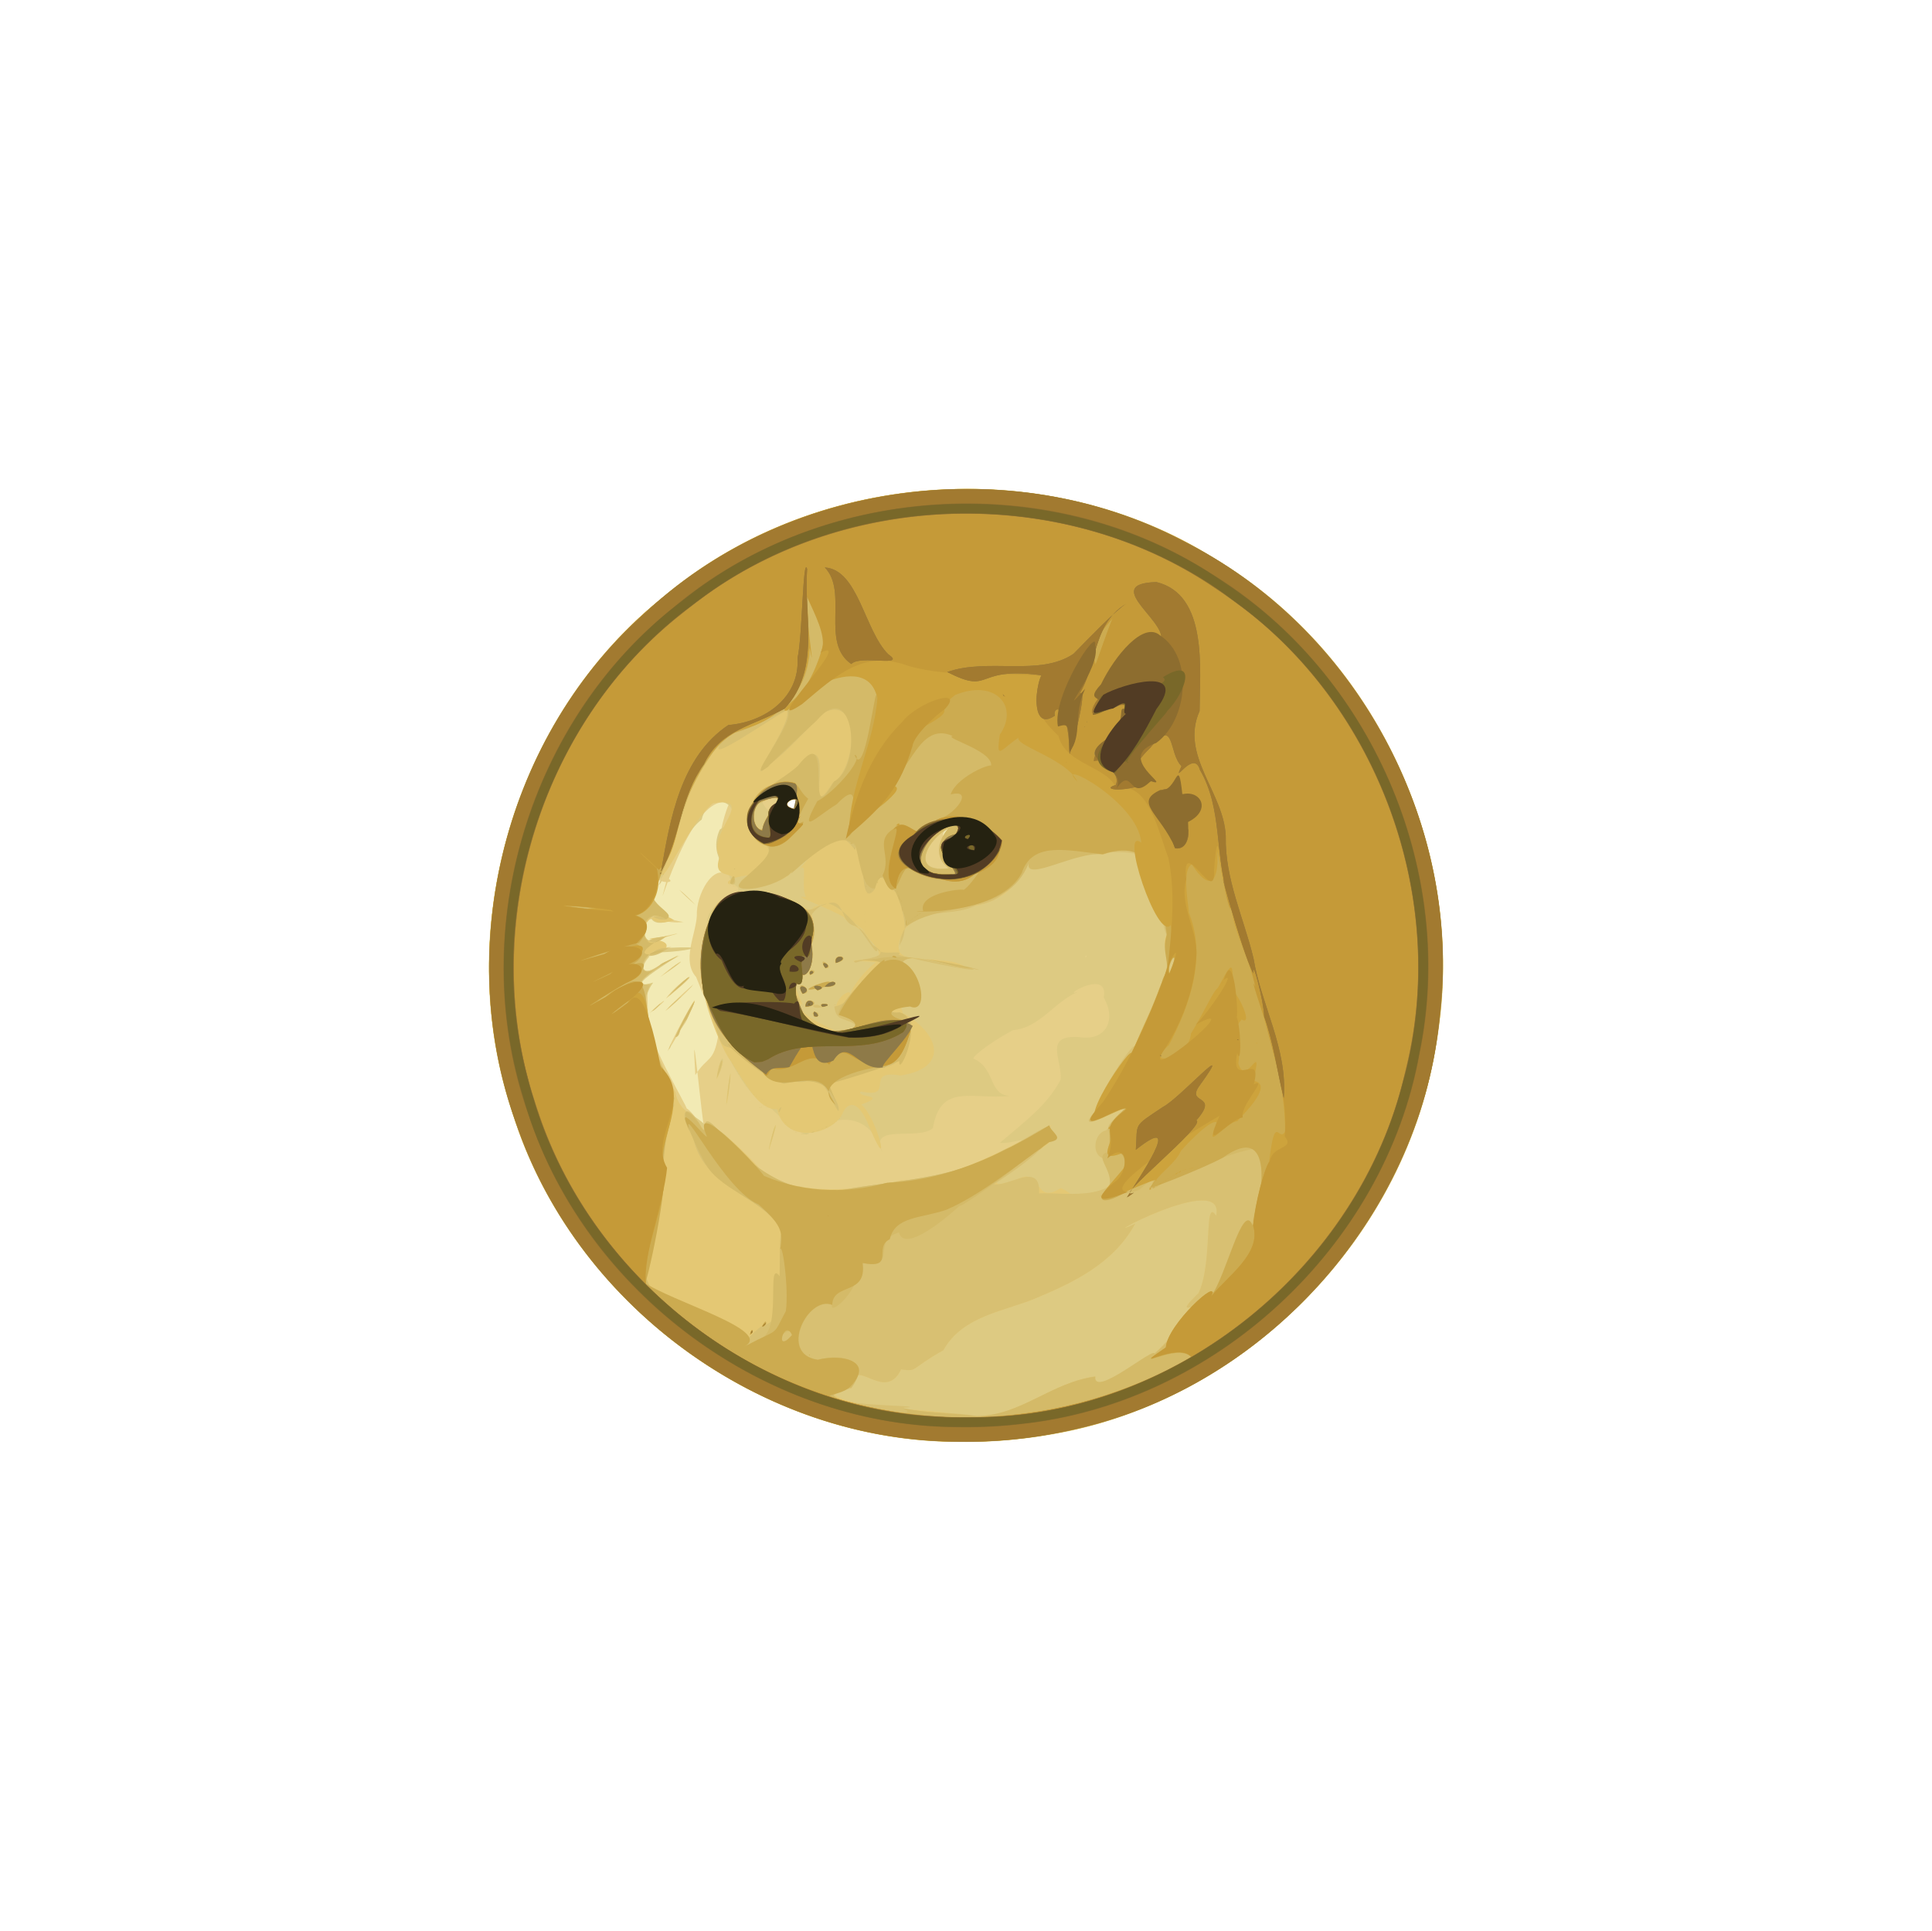<?xml version="1.0" encoding="UTF-8" standalone="no"?>
<!-- Created with Inkscape (http://www.inkscape.org/) -->

<svg
   xmlns:dc="http://purl.org/dc/elements/1.1/"
   xmlns:cc="http://creativecommons.org/ns#"
   xmlns:rdf="http://www.w3.org/1999/02/22-rdf-syntax-ns#"
   xmlns:svg="http://www.w3.org/2000/svg"
   xmlns="http://www.w3.org/2000/svg"
   xmlns:sodipodi="http://sodipodi.sourceforge.net/DTD/sodipodi-0.dtd"
   xmlns:inkscape="http://www.inkscape.org/namespaces/inkscape"
   width="1422.834"
   height="1422.109"
   id="svg2"
   version="1.1"
   inkscape:version="0.48.4 r9939"
   sodipodi:docname="doge.svg">
  <defs
     id="defs4">
    <filter
       id="filter3032"
       inkscape:label="Desaturate"
       x="0"
       y="0"
       width="1"
       height="1"
       inkscape:menu="Color"
       inkscape:menu-tooltip="Render in shades of gray by reducing saturation to zero"
       color-interpolation-filters="sRGB">
      <feColorMatrix
         id="feColorMatrix3034"
         type="saturate"
         values="0" />
    </filter>
  </defs>
  <sodipodi:namedview
     id="base"
     pagecolor="#ffffff"
     bordercolor="#666666"
     borderopacity="1.0"
     inkscape:pageopacity="0.0"
     inkscape:pageshadow="2"
     inkscape:zoom="0.68"
     inkscape:cx="417.88485"
     inkscape:cy="661.19808"
     inkscape:document-units="px"
     inkscape:current-layer="layer1"
     showgrid="false"
     inkscape:window-width="1920"
     inkscape:window-height="1037"
     inkscape:window-x="0"
     inkscape:window-y="43"
     inkscape:window-maximized="0"
     fit-margin-top="360"
     fit-margin-left="360"
     fit-margin-right="360"
     fit-margin-bottom="360" />
  <g
     inkscape:label="Layer 1"
     inkscape:groupmode="layer"
     id="layer1"
     transform="translate(334.797,228.549)">
    <g
       id="g3015"
       style="filter:url(#filter3032)">
      <path
         style="fill:#f2eab4"
         d="M 370.65,833.516 C 224.75,833.279 86.543,731.428 42.855,592.207 -2.617,459.263 41.986,301.888 151.091,213.122 263.981,115.537 440.277,104.033 564.949,186.001 c 119.646,73.947 184.565,224.101 156.662,361.916 -25.422,145.643 -152.385,265.582 -299.216,282.698 -17.146,2.266 -34.455,3.165 -51.744,2.901 z m -7.909,-442.409 c 34.887,-36.777 -12.353,-1.832 -1.788,0.155 l 1.788,-0.155 0,0 z m -112.998,-23.789 c 10.87,-12.767 -14.483,-5.098 0,0 z"
         id="path3046"
         inkscape:connector-curvature="0" />
      <path
         style="fill:#e6cf88"
         d="M 370.53,833.393 C 226.036,833.226 89.293,733.165 44.26,596.092 -2.535,463.691 39.891,305.636 148.226,215.701 257.763,118.923 429.145,103.986 554.089,179.474 675.275,248.453 745.39,394.209 724.143,531.903 705.88,673.788 591.854,796.565 451.745,825.402 c -26.641,5.803 -53.953,8.492 -81.214,7.991 z M 184.349,603.82 c -1.602,2.023 -10.541,-99.897 -7.06,-40.507 8.71,-14.076 13.585,-8.642 16.943,-29.609 -12.96,-45.856 4.673,10.628 -16.335,-42.594 -10.762,-12.091 -0.345,-31.088 0.501,-45.048 -0.687,-15.73 12.205,-39.215 23.556,-29.913 -18.261,-7.381 2.817,-65.06 1.533,-52.553 -30.338,-15.205 -60.596,106.79 -46.847,54.398 9.643,5.682 -14.52,2.994 -4.031,-2.354 -14.948,17.788 -11.172,37.841 15.907,34.92 -28.856,-5.785 -32.149,-2.155 -27.312,13.737 17.368,-4.211 36.781,-8.83 8.839,-1.118 -17.746,13.646 -25.576,22.133 9.528,5.847 -19.375,-0.611 -31.639,30.271 -6.584,11.852 42.002,-18.416 -33.693,14.03 -10.078,16.507 -2.244,-7.996 0.423,35.23 -0.491,27.578 4.194,23.285 36.598,73.203 26.898,62.196 5.589,1.622 11.76,13.484 15.033,16.661 z m -27.538,-58.051 c 5.809,-14.543 32.513,-62.269 13.273,-21.262 -4.727,6.582 -9.144,15.557 -13.273,21.262 z m -13.32,-28.015 c 11.807,-11.994 16.715,-12.204 0,0 z m 11.64,-1.703 c 11.288,-12.084 33.18,-30.652 8.797,-7.361 -2.984,2.394 -5.481,5.398 -8.797,7.361 z m 0.36,-8.982 c 8.901,-12.567 30.548,-25.342 7.118,-5.828 -2.291,2.041 -4.779,3.843 -7.118,5.828 z m -4.08,-16.023 c 16.005,-13.949 24.032,-15.777 0,0 z m 26.268,-52.7 c -21.433,-19.289 -9.515,-10.31 0,0 z m -18.226,-17.314 c -0.225,-0.611 0.565,0.55 0,0 z m 37.923,-3.437 c -2.811,-6.047 1.486,1.134 0,0 z m 20.061,164.152 c -0.726,0.164 0.387,0.549 0,0 z M 336.154,529.949 c -1.175,-2.742 0.34,2.065 0,0 z m 184.484,-35.119 c -0.81,0.5 -0.08,1.543 0,0 z m -55.547,-19.188 c -0.633,-0.202 0.225,0.722 0,0 z M 362.884,391.202 c 40.276,-16.031 -16.848,-13.937 0,0 z M 250.255,367.253 c 10.948,-13.094 -17.213,-3.984 0,0 z"
         id="path3044"
         inkscape:connector-curvature="0" />
      <path
         style="fill:#ddca82"
         d="M 370.77,833.393 C 224.873,833.275 86.758,731.397 43.009,592.282 -2.918,458.322 42.829,299.589 153.641,211.177 263.732,118.018 432.524,105.114 555.552,180.369 c 117.543,68.044 187.396,208.442 169.641,343.317 -15.315,147.577 -134.451,276.573 -280.535,303.158 -24.307,4.795 -49.118,6.966 -73.888,6.549 z m -86.04,-185.434 c 40.272,-7.474 82.82,-7.782 119.119,-29.22 27.457,-13.638 6.558,-4.152 -2.31,-5.56 19.2,-16.352 34.743,-27.588 44.767,-46.51 1.347,-14.472 -12.926,-32.96 13.324,-31.407 20.117,3.432 28.014,-12.562 18.41,-29.152 4.148,-22.024 -32.348,0.457 -19.182,-4.018 -16.934,6.995 -27.729,26.411 -47.768,28.144 -20.839,11.365 -32.19,21.699 -28.298,21.205 15.633,7.459 10.498,26.603 26.179,27.146 -27.445,3.173 -51.083,-10.004 -56.711,23.758 -10.875,9.688 -48.066,-4.258 -37.075,18.203 -9.266,-30.078 -34.682,-29.401 -55.731,-13.509 -9.836,-1.03 -30.75,-24.711 -30.851,-22.57 -20.282,-8.435 -45.21,-76.812 -34.267,-50.258 -6.819,-25.456 -22.205,-50.462 -7.408,-78.913 -7.602,-22.356 38.505,-25.01 15.753,-33.534 3.519,-7.515 -17.065,-17.504 -7.363,-39.314 25.149,-14.061 -6.737,-34.071 -13.385,-7.32 -14.064,10.235 -38.449,59.323 -29.646,45.8 0.792,-15.746 -25.592,42.16 8.035,27.973 16.748,4.6 -32.617,-11.895 -20.969,11.067 -2.56,12.194 35.246,-6.659 6.984,4.134 -38.935,17.814 69.132,2.688 11.724,5.454 -20.767,0.341 -27.562,28.874 -4.563,11.178 39.29,-20.671 -41.141,23.977 -7.251,14.427 -16.649,22.246 5.425,58.122 15.606,81.926 -0.756,9.665 15.484,15.558 21.764,22.16 25.322,4.137 36.978,48.073 70.421,45.872 10.06,2.533 20.313,3.811 30.689,2.837 z m -53.24,-30.369 c 3.366,-18.266 8.978,-26.953 0.968,-2.264 l -0.902,3.096 -0.066,-0.832 0,0 z m -54.332,-21.582 c -1.668,-1.835 1.543,0.954 0,0 z m -1.108,-1.308 c -1.974,-2.331 0.749,0.291 0,0 z m -1.531,-1.943 c -1.683,-2.937 2.165,2.846 0,0 z m 25.498,-7.498 c 1.219,-16.113 5.405,-38.798 1.809,-8.746 l -1.102,6.274 -0.707,2.472 z m -7.012,-18.911 c 2.466,-22.06 9.2,-18.421 0,0 z m -35.114,-22.301 c 2.277,-7.565 1.438,-0.228 0,0 z m 4.036,-7.818 c 5.693,-13.281 23.722,-44.795 9.321,-14.352 -2.835,4.563 -6.48,10.671 -9.321,14.352 z m -17.222,-19.34 c 9.739,-9.89 8.473,-5.883 0,0 z m 11.145,-1.523 c 12.371,-12.541 16.433,-13.955 0,0 z m 0.96,-9.494 c 10.114,-12.381 26.993,-23.097 4.509,-3.915 l -4.059,3.605 -0.45,0.31 z m 14.28,-4.835 c 8.828,-8.862 2.937,-2.074 0,0 z m -17.16,-11.824 c 12.999,-10.795 20.285,-14.355 0,0 z m 23.14,-51.534 c -12.3,-11.004 -14.517,-14.417 0,0 z m 254.35,173.897 c 0.739,-0.607 -1.28,0.273 0,0 z M 498.573,547.9 c 2.692,-5.191 -1.72,1.546 0,0 z m -172.143,-0.09 c -0.149,-0.473 -0.431,0.457 0,0 z m 173.82,-3.519 c -0.798,-0.023 0.15,1.015 0,0 z m -163.8,-13.74 c -0.431,-4.591 -1.173,1.024 0,0 z m -39.72,-4.582 c -0.108,-0.784 -0.595,0.488 0,0 z m -16.74,-13.616 c -0.308,-0.676 -1.368,0.874 0,0 z m 240.418,-16.444 c 3.598,-10.482 -3.894,8.271 0,0 z m -191.833,-9.915 c 0.905,-3.507 -1.512,0.707 0,0 z m 136.559,-9.714 c 0.497,-3.076 -1.831,1.283 0,0 z m -137.142,-7.071 c -0.265,-3.853 -0.803,4.773 0,0 z M 153.213,414.001 c -0.328,-1.322 -0.879,1.399 0,0 z m 210.418,-3.129 c -15.107,-22.449 15.424,-25.828 9.089,-31.946 -16.75,0.01 -43.888,35.954 -9.089,31.946 z M 231.058,368.413 c 29.252,-9.889 -18.5,-18.129 0,0 z m 19.209,-1.164 c 10.246,-14.74 -16.463,-2.96 0,0 z"
         id="path3042"
         inkscape:connector-curvature="0" />
      <path
         style="fill:#e4c874"
         d="M 366.63,833.282 C 222.644,831.345 87.265,730.527 43.454,593.475 -3.083,459.032 42.752,299.157 154.416,210.602 c 109.737,-92.338 277.312,-105.211 399.946,-30.887 122.364,69.933 192.658,218.274 168.963,357.254 -20.534,144.706 -141.139,267.42 -285.225,291.059 -23.564,4.191 -47.549,5.863 -71.469,5.254 z m 17.703,-18.835 c 33.093,-0.391 55.021,-24.633 87.522,-29.239 -3.78,20.101 39.873,-12.31 39.83,-13.935 14.839,-10.995 23.926,-28.524 40.568,-38.409 -9.547,-0.215 -21.556,7.863 -4.322,-9.095 10.796,-23.043 3.612,-71.301 12.913,-56.858 7.425,-34.319 -94.76,22.119 -59.678,5.923 -16.217,29.655 -46.307,43.555 -73.407,54.905 -22.167,9.356 -53.66,12.703 -67.817,38.193 -25.317,14.208 -18.546,15.908 -31.123,14.104 -11.696,25.674 -36.13,-12.083 -36.307,13.737 -42.982,7.063 45.071,17.596 32.381,16.338 19.347,-1.762 42.254,3.322 59.44,4.337 z M 464.88,653.586 c 18.34,-0.558 42.429,-40.832 15.872,-30.361 7.078,-20.662 -8.041,-19.016 14.938,-36.233 -17.526,6.463 -40.728,21.641 -17.269,-5.892 20.21,-30.098 34.273,-63.585 46.444,-97.445 3.218,-10.965 -5.274,-13.853 -0.527,-24.121 -6.661,-28.635 -2.69,-73.875 -46.877,-58.589 -30.522,-3.628 -54.69,-9.058 -63.958,20.261 -21.065,28.072 -60.069,12.48 -81.224,33.664 -20.164,33.58 21.571,17.358 42.032,27.615 14.987,10.167 -52.21,-18.608 -46.235,2.901 0.418,14.58 0.181,34.82 3.248,32.866 26.03,15.086 32.853,39.933 -2.913,45.356 -28.187,-4.881 -2.363,17.583 -29.28,11.741 -4.101,4.723 21.13,2.176 0.445,9.623 12.214,10.849 22.338,55.377 6.213,17.318 -9.488,-24.327 -17.513,-17.459 -20.4,-10.06 -9.183,16.251 -42.369,21.387 -47.828,-3.809 -13.879,0.507 -22.219,-17.364 -34.188,-35.451 -10.272,-13.54 -24.037,-58.742 -16.574,-43.416 -11.655,-23.071 -5.615,-65.247 17.172,-79.479 18.968,-6.153 41.382,2.486 56.75,11.601 3.815,-0.598 11.258,-4.992 13.51,-4.505 -21.813,2.823 -4.532,8.607 -11.458,24.354 0.598,12.857 -16.985,18.171 -9.422,18.183 -5.348,3.371 10.258,17.693 -3.907,9.662 -0.79,8.9 10.255,26.71 5.826,21.15 -6.152,9.17 33.929,22.293 24.51,20.756 7.269,1.532 25.779,-5.044 11.09,-7.408 -22.323,-8.456 0.183,-26.309 0.642,-20.285 3.561,-11.327 26.078,-32.903 23.218,-21.912 -5.059,-3.985 -41.018,-0.679 -6.06,-4.311 11.867,-0.234 -6.687,-18.079 -3.71,-13.773 -3.473,-10.779 -19.743,-9.751 -20.32,-22.958 -21.499,-17.108 24.383,24.515 17.05,16.675 -13.431,-14.236 -59.331,-27.718 -42.925,-25.004 -4.075,-7.71 1.837,-27.365 -4.689,-20.481 3.239,-4.892 13.637,-15.66 13.973,-16.783 -14.421,6.041 -18.026,27.095 -36.153,25.212 -7.481,-9.112 -36.841,-0.95 -29.487,2.51 9.656,-12.021 -14.264,-0.884 -7.193,-20.217 -10.78,-16.063 28.455,-45.028 -4.911,-39.454 -14.716,11.299 -34.824,55.471 -37.455,52.507 -3.915,1.492 -23.84,44.176 8.808,33.62 -23.838,-16.177 -32.827,27.87 -5.448,11.903 -31.86,3.95 7.576,-0.877 -1.432,9.865 -19.583,-1.782 -23.239,29.573 -2.383,10.4 39.618,-18.867 -36.043,16.354 -8.273,15.429 -18.424,27.514 39.528,112.985 18.372,79.099 3.016,14.779 13.554,15.445 21.585,28.627 -3.811,-23.354 63.54,50.559 42.031,32.043 32.668,15.431 68.77,11.994 102.887,4.226 40.64,-0.711 76.173,-23.45 110.84,-40.732 -10.992,12.019 4.106,13.852 -1.297,12.477 -8.524,8.171 -65.299,41.683 -24.33,27.591 19.044,-9.924 11.763,19.856 32.176,6.302 6.046,2.578 11.2,8.831 18.494,7.139 z M 231.491,617.59 c 3.366,-18.266 8.978,-26.953 0.968,-2.264 l -0.902,3.096 -0.066,-0.832 0,0 z m -31.422,-32.795 c 1.398,-17.367 5.197,-36.002 1.65,-7.653 l -1.054,5.858 -0.596,1.795 z m -7.061,-18.527 c 1.333,-17.255 9.058,-18.84 0,0 z m 260.864,-29.494 c 1.99,-0.721 2.039,-0.023 0,0 z m -291.364,-1.504 c 6.178,-14.28 23.101,-43.488 7.971,-12.24 -5.165,-0.672 -3.023,12.351 -7.971,12.24 z M 265.33,520.694 c -6.314,-6.766 8.088,-2.643 0,0 z m -119.26,-4.916 c 12.088,-12.112 0.017,1.319 0,0 z m 10.811,-1.222 c 4.446,-4.896 20.095,-17.779 0,0 z m 113.956,-1.125 c -5.902,-4.967 -11.648,1.562 0,0 l 0,0 z m -12.583,-0.191 c -0.923,-10.89 14.98,-0.677 0,0 z m 20.62,-0.769 c 0.07,-0.723 0.131,0.57 0,0 z m 0.337,-0.59 c 3.448,-1.517 0.893,0.26 0,0 z m -120.606,-7.848 c 13.641,-14.894 20.864,-17.196 2.186,-1.695 l -2.655,2.325 0.47,-0.63 z m 97.341,-0.449 c -5.88,-13.566 10.983,-1.291 0,0 z m 11.564,-2.409 c -12.465,-6.125 13.185,-5.684 0,0 z m 5.04,-2.53 c 2.22,-9.27 16.73,-0.638 0,0 z m -10.977,-8.939 c -2.304,-6.983 8.529,-2.734 0,0 z m -104.043,-3.266 c 9.386,-7.591 8.421,-5.755 0,0 z m 115.116,-1.898 c -5.896,-10.869 8.803,0.864 0,0 z m 7.721,-3.624 c -1.809,-9.508 14.528,-3.665 0,0 z m -22.638,-0.366 c 0.656,-0.662 -0.377,0.645 0,0 z m 1.141,-38.819 c 0.181,-0.257 0.309,0.467 0,0 z m 0.572,-0.074 c 0.475,-0.252 0.112,0.27 0,0 z m -1.784,-1.157 c -0.813,-0.967 0.943,0.957 0,0 z m 8.504,-1.243 c 0.475,-0.252 0.112,0.27 0,0 z m -54.155,-11.75 c 0.292,-0.366 0.438,0.703 0,0 z m -0.888,-0.842 c -1.576,-1.62 1.974,1.529 0,0 z m -1.45,-1.023 c -3.541,-1.597 2.552,0.81 0,0 z m -3.42,-1.206 c -5.747,-1.725 4.796,0.919 0,0 z m 120.187,123.444 c -0.126,-0.839 -0.699,0.82 0,0 z m 10.054,-17.134 c 0.102,-4.224 -1.905,-0.559 0,0 z m 190.593,-42.582 c 9.286,-28.122 -5.924,0.784 0,0 z M 255.592,475.03 c 4.391,-4.562 -3.137,1.166 0,0 z M 364.08,411 c -16.238,-12.396 10.94,-40.153 8.529,-32.149 -17.414,0.245 -43.815,36.601 -8.529,32.149 z m -92.914,-17.716 c 1.587,-2.21 -3.044,1.872 0,0 z m -44.014,-10.795 c -0.477,-14.349 26.45,-28.711 -0.186,-21.432 -8.289,3.102 -9.033,21.181 0.186,21.432 z m 23.09,-15.134 c 10.305,-14.368 -16.547,-3.714 0,0 z"
         id="path3040"
         inkscape:connector-curvature="0" />
      <path
         style="fill:#d8c072"
         d="M 366.63,833.282 C 222.644,831.345 87.265,730.527 43.454,593.475 -3.083,459.032 42.752,299.157 154.416,210.602 c 109.737,-92.338 277.312,-105.211 399.946,-30.887 122.364,69.933 192.658,218.274 168.963,357.254 -20.534,144.706 -141.139,267.42 -285.225,291.059 -23.564,4.191 -47.549,5.863 -71.469,5.254 z m 17.703,-18.835 c 33.093,-0.391 55.021,-24.633 87.522,-29.239 -3.78,20.101 39.873,-12.31 39.83,-13.935 14.839,-10.995 23.926,-28.524 40.568,-38.409 -9.547,-0.215 -21.556,7.863 -4.322,-9.095 10.796,-23.043 3.612,-71.301 12.913,-56.858 7.425,-34.319 -94.76,22.119 -59.678,5.923 -16.217,29.655 -46.307,43.555 -73.407,54.905 -22.167,9.356 -53.66,12.703 -67.817,38.193 -25.317,14.208 -18.546,15.908 -31.123,14.104 -12.389,25.907 -35.399,-12.39 -36.484,13.84 -52.813,14.069 69.923,12.263 37.318,14.538 18.836,4.485 38.621,2.92 54.681,6.034 z M 207.982,768.349 c 7.259,-13.137 21.723,-22.895 18.11,-19.983 28.824,-8.183 13.639,-64.082 13.649,-48.156 0.127,-8.45 5.447,-25.683 2.196,-21.914 -18.43,-28.465 -59.492,-32.599 -66.417,-69.735 -9.961,-13.583 -7.748,-28.763 4.976,-9.421 7.813,15.602 -2.785,-15.475 14.763,6.135 23.66,26.82 52.527,48.429 91.771,42.541 39.458,-7.457 81.148,-7.789 116.699,-28.915 10.556,-3.174 49.531,-32.754 27.492,-7.179 15.562,-0.159 -36.051,33.681 -34.082,31.909 10.793,2.142 34.704,-17.26 33.278,6.78 21.15,-0.939 63.725,8.445 61.996,-29.472 -23.773,14.793 -25.29,-13.999 -12.576,-16.998 13.993,-14.739 19.764,-21.251 -2.984,-9.122 -21.796,9.761 28.481,-66.019 23.579,-50.794 10.09,-29.51 30.364,-56.808 26.774,-89.325 -4.254,32.085 -15.439,-77.716 -11.07,-43.103 -12.948,-23.984 -50.911,-4.423 -73.485,-13.368 -26.601,-3.898 -23.803,35.802 -58.567,39.873 -20.069,11.096 -52.696,-2.517 -56.51,29.552 8.122,-11.951 1.611,-26.291 -1.87,-38.223 -7.944,-6.577 -12.335,-20.901 -16.303,-3.017 -15.095,19.923 -3.817,-61.606 -14.459,-29.005 -13.7,-16.417 -15.305,-10.706 -25.382,-3.322 -9.764,5.128 -17.145,13.694 -23.589,22.065 -6.358,4.408 -25.385,-5.246 -21.3,0.211 -10.838,4.995 -22.854,9.426 -4.95,-2.832 18.924,-18.845 12.496,-15.155 -3.083,-32.567 -6.582,-27.139 28.055,-32.848 40.13,-49.997 25.496,-21.099 -0.673,53.009 21.725,16.989 17.664,-9.676 20.865,-64.73 -5.883,-51.891 -15.426,14.338 -27.108,28.543 -41.179,38.842 -20.805,20.261 18.626,-31.828 13.16,-40.26 -13.116,6.799 -58.604,39.123 -48.93,25.265 -28.482,26.851 -27.959,68.192 -46.235,100.584 -13.364,19.97 -5.352,29.735 7.256,28.2 -24.23,-12.547 -21.313,29.725 -1.367,12.78 -24.038,-0.244 -19.942,24.787 2.029,8.324 -19.457,-2.162 -28.405,30.465 -4.948,11.586 39.618,-18.867 -36.043,16.354 -8.273,15.429 -14.484,27.127 14.556,60.727 17.574,88.942 -11.637,27.079 -5.882,47.278 -10.362,76.14 -5.747,30.733 -27.631,59.084 11.997,76.066 13.916,10.902 29.171,23.812 44.651,30.388 z m 23.836,-151.737 c 4.317,-19.974 6.424,-20.341 0,0 z m 23.452,-9.835 c -2.863,-0.476 14.627,-0.448 0,0 z m -3.99,-1.371 c -2.377,-1.404 3.063,1.273 0,0 z m 11.261,0.312 c 5.016,-2.772 1.542,0.793 0,0 z m -13.001,-1.419 c -1.926,-1.379 2.147,1.149 0,0 z m 17.049,-0.033 c 6.296,-2.571 -1.708,1.332 0,0 z m 2.901,-1.066 c 4.546,-2.091 1.142,-0.004 0,0 z m -21.923,-0.481 c -1.048,-0.773 0.633,-0.088 0,0 z m 25.173,-0.838 c 3.404,-2.146 1.165,0.401 0,0 z m -26.372,-0.342 c -0.296,-0.845 0.825,0.852 0,0 z m 30.124,-1.294 c 3.169,-1.321 -2.308,1.244 0,0 z m -31.417,-0.18 c -1.038,-1.59 1.282,1.387 0,0 z m 33.944,-1.023 c 3.482,-1.713 -2.791,1.667 0,0 z m -35.193,-0.61 c -1.716,-2.694 1.917,2.487 0,0 z m 37.07,-0.649 c 0.572,-1.052 0.507,0.284 0,0 z m -38.461,-1.341 c -0.584,-1.595 1.061,1.648 0,0 z m 39.775,0.148 c 1.053,-0.946 -0.701,1.014 0,0 z m 1.2,-1.194 c -0.005,-1.026 0.961,0.171 0,0 z m -42.284,-1.045 c -1.109,-2.28 1.251,1.868 0,0 z m 43.562,-0.393 c 0.81,-0.237 -0.97,1.066 0,0 z m -44.707,-2.048 c -0.895,-2.716 1.067,2.198 0,0 z m -0.733,-1.326 c -2.686,-0.151 3.961,-8.06 0,0 z m 43.322,-0.689 c -6.552,-8.552 -9.185,-26.094 -22.875,-22.406 -11.894,5.361 -41.789,-15.008 -33.134,-6.288 -27.551,-31.05 -27.204,-6.762 -34.223,-33.432 -9.987,-25.561 -15.635,-50.45 -4.553,-78.482 5.378,-27.771 40.877,-23.495 60.619,-14.203 7.332,6.716 12.077,8.337 19.001,4.185 3.179,-1.783 12.246,-3.657 2.145,-0.538 -15.065,10.525 -3.995,16.433 -7.067,27.7 1.808,15.547 -16.443,21.992 -11.104,15.617 9.536,12.9 -2.127,13.47 -2.251,10.667 -1.842,13.923 9.256,13.71 3.702,19.621 6.428,15.885 29.495,23.891 43.702,15.071 -9.251,-7.888 -15.061,-2.113 -16.938,-14.71 12.501,-1.081 27.779,-24.842 19.189,-18.025 19.616,-6.452 21.553,-22.261 -3.385,-14.189 -8.93,-2.801 32.712,-1.624 12.823,-12.826 -4.255,-5.316 -7.265,-12.896 -15.18,-14.754 -8.691,-3.098 -5.978,-19.699 -17.863,-16.127 22.505,7.464 36.798,45.816 36.177,32.546 -0.338,7.109 19.838,1.198 15.791,5.086 -4.834,0.323 67.745,15.985 53.132,9.902 -12.112,3.118 -54.166,-19.157 -51.657,2.532 -7.208,12.469 -18.331,32.339 -0.922,30.174 13.539,7.564 6.862,5.61 7.6,21.148 -12.697,8.06 -2.368,14.285 -15.767,18.68 -11.188,1.219 -25.832,5.599 -38.1,10.469 -14.553,-1.913 4.45,16.924 1.14,22.582 z M 255.592,475.03 c 4.391,-4.562 -3.137,1.166 0,0 z m -18.083,112.859 c -1.848,-1.178 1.212,0.375 0,0 z m -10.813,-0.359 c -3.249,-0.831 -4.289,-0.472 5e-5,0 l -5e-5,0 z m 2.004,-0.045 c 0.48,-0.303 3.648,0.104 0,0 z m 2.3,-0.278 c 0.929,-0.187 0.178,0.193 0,0 z m -5.281,-0.481 c 0.739,-0.929 0.336,0.473 0,0 z m 1.051,-0.688 c 2.295,-1.661 0.602,-0.055 0,0 z m 1.8,-1.092 c 2.74,-1.707 0.666,0.019 0,0 z m -0.152,-2.4 c -1.703,-1.211 2.144,1.045 0,0 z m -27.918,-0.226 c 0.053,-0.517 0.173,0.32 0,0 z m 0.123,-0.55 c 2.176,-24.384 3.967,-22.486 0,0 z m 25.698,-0.484 c -2.306,-1.334 2.398,1 0,0 z m -1.861,-1.121 c -1.92,-1.192 2.179,0.956 0,0 z m -2.609,-1.521 c 0.514,-0.242 1.384,1.154 0,0 z m -1.381,-0.836 c -2.458,-1.366 1.701,0.427 0,0 z m -2.356,-1.564 c -1.028,-0.908 1.327,0.876 0,0 z m -1.243,-0.834 c 0.145,-0.439 0.296,0.427 0,0 z m -0.57,-0.349 c -1.494,-2.953 -0.866,-1.703 0,0 z m -1.455,-2.955 c 0.059,-0.495 0.27,0.532 0,0 z m -0.372,-0.769 c -0.614,-1.932 0.778,1.414 0,0 z m -0.899,-1.678 c -0.217,-1.064 0.474,0.896 0,0 z m -0.417,-0.755 c -0.616,-1.04 0.568,-0.054 0,0 z m -0.944,-1.683 c -0.95,-1.124 -0.142,-1.182 0,0 z m -19.068,-1.973 c 3.919,-21.446 6.314,-12.212 0,0 z m 17.624,-0.406 c -1.127,-2.235 1.266,1.878 0,0 z m -1.236,-2.001 c -1.334,-1.681 0.232,-0.618 0,0 z m -1.218,-1.861 c -1.418,-2.358 0.929,0.675 0,0 z m -1.397,-2.276 c -0.863,-1.239 0.781,0.405 0,0 z m -1.156,-1.912 c -1.574,-2.843 1.238,1.842 0,0 z m -1.289,-2.276 c -0.012,-0.978 0.692,1.474 0,0 z m -1.341,-2.503 c -0.985,-1.41 0.489,-0.412 0,0 z m -1.307,-2.985 c -1.308,-3.888 1.478,3.241 0,0 z m -1.203,-3.026 c -1.287,-3.836 1.472,3.396 0,0 z m 5.493,-3.442 c 0.137,-0.259 0.516,0.625 0,0 z m -43.606,-7.29 c 6.178,-14.28 23.101,-43.488 7.971,-12.24 -5.165,-0.672 -3.023,12.351 -7.971,12.24 z m 174.081,-4.26 c 0.105,-0.541 0.105,0.541 0,0 z m -0.052,-1.226 c -0.492,-2.148 0.455,1.36 0,0 z m -71.206,-9.09 c -6.314,-6.766 8.088,-2.643 0,0 z m -119.26,-4.916 c 12.088,-12.112 0.017,1.319 0,0 z m 10.811,-1.222 c 4.446,-4.896 20.095,-17.779 0,0 z m 113.956,-1.125 c -5.902,-4.967 -11.648,1.562 0,0 l 0,0 z m -12.583,-0.191 c -0.923,-10.89 14.98,-0.677 0,0 z m 20.62,-0.769 c 0.07,-0.723 0.131,0.57 0,0 z m 0.337,-0.59 c 3.448,-1.517 0.893,0.26 0,0 z m -120.606,-7.848 c 13.641,-14.894 20.864,-17.196 2.186,-1.695 l -2.655,2.325 0.47,-0.63 z m 97.341,-0.449 c -5.88,-13.566 10.983,-1.291 0,0 z m 11.564,-2.409 c -12.465,-6.125 13.185,-5.684 0,0 z m 5.04,-2.53 c 2.22,-9.27 16.73,-0.638 0,0 z m -10.977,-8.939 c -2.304,-6.983 8.529,-2.734 0,0 z m -104.043,-3.266 c 9.386,-7.591 8.421,-5.755 0,0 z m 115.116,-1.898 c -5.896,-10.869 8.803,0.864 0,0 z m 7.721,-3.624 c -1.809,-9.508 14.528,-3.665 0,0 z m -22.638,-0.366 c 0.656,-0.662 -0.377,0.645 0,0 z m 45.249,-23.63 c 0.053,-0.517 0.173,0.32 0,0 z m 0.145,-1.21 c 0.106,-0.995 0.075,1.145 0,0 z m -0.126,-1.38 c 0.097,-0.751 0.097,0.751 0,0 z m -0.838,-3.636 c -1.003,-5.308 0.793,2.727 0,0 z m -0.371,-2.004 c 0.105,-0.541 0.105,0.541 0,0 z m -0.129,-0.77 c 0.053,-0.517 0.173,0.32 0,0 z m 0,-2.16 c 0.053,-0.517 0.173,0.32 0,0 z m 0.111,-0.517 c 0.355,-1.118 0.709,-0.68 0,0 z m 0.96,-1.357 c 0.469,-0.391 0.481,0.213 0,0 z m -0.331,-0.919 c 1.075,-0.201 0.194,0.199 0,0 z m -0.781,-0.116 c 0.8,-0.219 0.144,0.218 0,0 z m -43.959,-2.351 c -0.813,-0.967 0.943,0.957 0,0 z m -48.409,-15.09 c -0.298,-0.473 0.879,0.503 0,0 z m -4.08,-1.315 c -2.095,-0.841 2.834,0.833 0,0 z m -2.31,-0.973 c -1.364,-1.426 1.748,1.085 0,0 z m 0.12,-0.66 c 1.292,-13.391 7.576,3.323 0,0 z m -49.53,-6.99 c -1.794,-2.753 2.595,2.023 0,0 z m 52.385,-3.854 c 0.555,-1.734 1.289,0.888 0,0 z m 321.249,76.545 c 9.286,-28.122 -5.924,0.784 0,0 z M 364.08,411 c -16.238,-12.396 10.94,-40.153 8.529,-32.149 -17.414,0.245 -43.815,36.601 -8.529,32.149 z M 227.152,382.489 c -0.477,-14.349 26.45,-28.711 -0.186,-21.432 -8.289,3.102 -9.033,21.181 0.186,21.432 z m 23.09,-15.134 c 10.305,-14.368 -16.547,-3.714 0,0 z m -3.412,-74.275 c -2.474,0.517 -1.043,2.54 0,0 z"
         id="path3038"
         inkscape:connector-curvature="0" />
      <path
         style="fill:#d4ba68"
         d="M 370.05,833.339 C 229.774,832.768 96.505,738.532 48.289,606.979 -2.609,477.326 33.832,319.544 137.041,225.817 239.519,127.476 403.639,103.08 530.444,166.876 656.842,226.767 738.394,367.569 726.663,507.064 718.562,653.062 608.865,785.93 467.024,821.603 c -31.57,8.438 -64.312,12.277 -96.974,11.736 z m 14.454,-18.71 c 32.634,-0.541 54.663,-24.909 87.266,-29.178 -0.955,16.193 45.265,-23.911 43.701,-16.587 11.621,-11.396 51.659,-48.89 37.579,-37.801 10.678,-17.111 41.237,-33.623 33.994,-56.015 2.664,-19.318 13.398,-40.551 2.798,-57.773 -25.695,5.07 -45.174,16.092 -69.384,26.354 -17.167,12.033 4.89,-14.167 -16.16,4.007 -6.76,4.223 -31.857,2.02 -28.494,5.317 18.805,-13.509 -8.847,-30.127 5.687,-32.963 8.467,-17.952 -10.885,-12.893 9.908,-28.969 13.617,-13.979 -45.33,25.246 -15.898,-5.192 19.63,-29.088 34.438,-60.843 46.302,-93.699 7.883,-9.399 2.562,-26.912 2.407,-33.3 -5.195,-29.168 -3.803,-72.743 -46.808,-58.032 -19.294,-2.757 -57.185,20.645 -54.652,6.578 -15.858,39.304 -64.064,27.506 -89.81,46.273 -0.731,-8.847 -16.249,-54.58 -23.35,-27.953 -11.894,2.649 -12.304,-38.339 -16.658,-32.582 -12.026,-14.464 -52.869,31.387 -43.822,19.671 -11.827,13.799 -48.437,17.759 -38.121,8.095 14.736,-14.99 33.653,-24.933 8.105,-34.57 -14.238,-25.73 19.391,-37.226 33.73,-50.752 28.243,-36.282 3.495,52.872 26.637,11.433 21.225,-10.289 14.977,-77.811 -12.975,-44.7 -12.674,11.601 -43.496,40.79 -34.199,32.795 -23.134,18.076 20.729,-32.875 12.721,-41.217 -36.725,20.285 -34.014,4.359 -45.954,22.875 -31.923,26.773 -30.901,70.973 -50.181,104.924 -13.018,14.921 16.561,22.176 6.903,26.821 -23.004,-13.107 -20.301,30.409 -2.936,13.623 -28.475,17.223 -1.645,12.322 1.444,9.008 -21.865,0.291 -20.439,28.553 -0.043,9.405 30.187,-13.94 -31.788,13.355 -15.223,20.378 0.759,28.033 12.168,54.623 22.906,79.414 -9.717,33.373 -7.452,60.072 -13.114,95.412 -20.778,31.005 -4.485,52.393 23.863,69.831 17.952,15.36 35.398,28.904 50.317,12.549 19.734,-2.374 5.646,-60.537 16.379,-46.707 0.125,-18.014 0.368,-33.705 1.21,-30.359 -2.047,-20.218 -38.664,-29.927 -52.653,-47.733 -7.12,-8.312 -31.132,-62.305 -8.543,-35.387 9.251,17.284 -0.427,-11.646 17.026,8.185 23.022,26.039 50.832,46.864 88.843,41.928 40.054,-7.531 82.461,-7.653 118.564,-29.128 21.38,-11.612 24.781,9.56 31.864,-7.38 -18.736,19.522 -68.02,52.779 -63.181,47.523 -9.837,9.157 -41.197,35.688 -45.245,20.161 -21.2,6.103 0.134,26.425 -26.524,22.769 -6.926,26.051 -24.843,37.622 -22.71,30.715 -17.319,-7.357 -39.591,36.008 -10.413,40.135 20.565,-5.119 38.686,1.68 24.742,20.719 -51.756,6.036 63.119,25.943 37.26,15.078 19.557,3.977 37.944,3.441 54.894,6.002 z M 217.226,754.784 c 2.511,-7.305 4.007,-1.79 0,0 z m 8.986,-6.277 c 4.461,-7.574 4.658,0.172 0,0 z m 55.899,-160.046 c -4.983,-23.099 -21.624,-22.478 -39.561,-18.873 -14.763,-3.001 -51.259,-35.807 -38.71,-28.137 -19.313,-22.655 -29.791,-56.136 -16.79,-86.315 1.154,-36.007 48.182,-30.492 69.06,-15.503 16.462,7.083 3.733,43.735 0.969,39.125 -11.589,3.643 -20.398,16.198 -8.097,14.646 3.976,10.944 1.943,16.81 10.749,29.57 10.163,14.55 57.986,6.631 22.764,-4.323 0.889,-11.327 44.328,-50.907 33.409,-37.625 -9.521,-5.011 -39.873,0.886 -5.193,-3.364 26.73,-6.831 96.034,13.22 69.397,6.847 -12.783,1.907 -54.769,-19.42 -51.485,2.51 -7.132,13.037 -17.37,32.452 -0.873,30.138 19.565,4.665 -1.505,49.543 -0.213,35.81 -16.301,6.946 -70.431,23.164 -52.7,15.721 2.611,5.617 7.242,16.699 7.274,19.774 z M 256.472,474.744 c 2.03,-3.929 -4.681,2.68 0,0 z m -93.16,59.069 c 6.085,-13.931 21.329,-39.84 7.309,-11.177 2.229,-5.717 -9.264,16.728 -7.309,11.177 z M 265.29,520.493 c -5.649,-5.436 8.191,-3.676 0,0 z m -107.162,-7.049 c 2.244,-2.37 12.002,-10.67 0,0 z m 112.922,-0.155 c -5.983,-4.08 11.134,-2.603 0,0 z m -12.424,-0.147 c -2.457,-9.215 15.583,-2.39 0,0 z m -99.169,-9.922 c 16.606,-17.636 18.862,-14.936 0,0 z m 96.717,0.213 c -7.042,-13.978 10.676,-0.371 0,0 z m 10.832,-2.649 c -8.175,-6.661 11.178,-3.657 0,0 z m 5.394,-2.47 c 5.213,-8.442 13.941,1.217 0,0 l 0,0 z m -10.553,-8.702 c -2.959,-5.577 8.385,-3.964 0,0 z m 11.167,-5.055 c -7.279,-11.423 7.97,0.924 0,0 z m 7.535,-3.796 c -2.106,-8.889 13.816,-3.076 0,0 z M 158.763,448.858 c 0.475,-0.252 0.112,0.27 0,0 z m 44.127,-27.095 c 4.275,-12.881 4.299,4.052 0,0 z m -49.37,-6.377 c -1.577,-1.58 1.788,1.418 0,0 z m 52.45,-3.735 c -0.17,-1.109 1.146,0.398 0,0 z m 42.4,343.113 c 1.434,-9.11 -20.967,7.777 -0.092,3.81 l 0.092,-3.81 0,0 z M 527.067,488.247 c 12.893,-33.649 -7.336,1.351 0,0 z M 364.26,411.12 c -19.079,-12.596 3.716,-39.154 7.112,-32.317 -17.547,1.31 -41.66,37.216 -7.112,32.317 z M 227.066,382.681 c 3.55,-15.162 23.9,-32.78 -3.49,-19.035 -4.964,4.092 -4.191,19.825 3.49,19.035 z m 23.044,-15.274 c 10.285,-14.549 -16.006,-3.794 0,0 z m -3.202,-74.366 c -2.19,0.369 -1.217,2.5 0,0 z"
         id="path3036"
         inkscape:connector-curvature="0" />
      <path
         style="fill:#ccab50"
         d="M 370.65,833.272 C 225.878,833.11 88.763,732.712 44.075,595.141 -2.614,462.389 40.765,304.227 149.61,214.679 257.6,120.476 424.746,104.674 548.653,176.49 c 121.55,66.693 194.72,210.036 176.364,347.666 -15.107,146.533 -132.964,274.082 -277.304,301.969 -25.318,5.218 -51.216,7.618 -77.062,7.147 z m 14.88,-18.102 c 54.843,-1.434 109.366,-16.586 156.814,-44.186 -10.203,-11.316 -48.064,13.546 -18.574,-7.108 8.757,-17.299 42.685,-51.289 33.296,-37.816 11.052,-14.038 23.458,-71.307 30.715,-51.733 7.154,-20.305 16.655,-78.022 -22.071,-50.14 -15.297,8.304 -61.461,26.335 -53.259,21.519 14.106,-19.466 -13.685,-11.225 -17.629,3.381 -19.39,11.96 -25.54,6.123 -7.882,-8.513 10.651,-7.588 8.023,-28.774 -6.207,-15.762 5.442,-20.977 -5.817,-22.123 14.889,-37.993 -16.803,5.785 -39.945,21.871 -18.097,-3.979 18.873,-28.359 33.145,-59.282 44.494,-91.282 6.755,-10.631 -2.246,-17.695 2.551,-31.907 -5.473,-29.609 -4.287,-73.09 -47.274,-59.063 -25.026,-2.376 -51.728,-10.209 -59.602,13.842 -19.175,35.448 -97.036,27.442 -72.581,28.118 -4.421,-14.54 34.615,-17.281 29.198,-15.286 7.943,-4.285 21.495,-31.325 25.931,-26.348 -13.405,20.247 -44.175,23.974 -63.757,11.169 -8.444,-9.138 -10.209,33.922 -21.342,4.147 7.332,-14.645 -6.624,-24.913 8.087,-34.381 10.436,-12.298 19.421,17.115 31.219,-6.384 13.19,-2.468 29.312,-23.489 10.869,-18.872 4.608,-14.452 37.583,-26.761 29.093,-18.839 6.947,-12.342 -35.345,-22.83 -27.54,-24.186 -16.532,-7.331 -24.718,6.954 -33.282,19.561 -6.313,8.564 -14.688,29.712 -10.211,22.963 -8.628,11.779 -24.547,16.015 -31.625,29.902 -10.019,11.787 16.216,-49.997 -10.382,-22.145 -14.941,9.045 -28.812,24.454 -14.281,-2.296 12.656,-6.345 35.504,-32.683 27.395,-34.14 7.826,19.939 15.256,-53.421 16.477,-43.19 -11.062,-41.616 -77.238,10.517 -65.493,10.246 21.365,-22.838 33.979,-58.728 26.787,-90.159 -26.309,-60.123 -4.441,102.234 -11.027,49.242 -2.528,33.45 -30.411,51.808 -60.255,59.002 -20.21,21.714 -34.718,52.668 -40.669,83.216 -13.9,22.467 -11.039,64.894 -47.685,45.892 -14.584,-2.139 -44.714,-4.412 -12.735,-0.667 17.129,2.675 56.696,-0.139 35.866,25.028 -16.729,4.057 -58.73,17.742 -18.586,6.017 21.951,-16.559 30.762,7.638 6.346,12.015 -33.517,16.745 36.354,-20.629 9.66,7.776 -16.124,8.809 -46.328,27.909 -12.96,8.773 32.266,-26.844 14.063,38.893 31.422,55.696 22.352,26.58 -3.707,54.473 2.901,80.189 -0.306,25.838 -17.344,101.387 -15.702,79.041 20.588,14.552 96.853,36.073 74.534,47.708 27.324,-14.388 20.079,-6.525 30.543,-26.025 2.53,-16.699 -3.15,-56.533 -4.527,-43.546 2.502,-13.557 3.116,-18.53 -15.575,-35.146 -24.437,-9.89 -57.281,-76.768 -50.907,-54.792 -13.032,-26.862 17.869,13.962 12.116,2.94 -12.819,-33.983 66.717,54.076 37.707,28.518 29.937,14.446 64.024,16.26 95.849,7.398 43.261,-1.55 83.065,-20.119 119.326,-42.327 1.493,5.432 12.372,10.114 -0.018,12.455 -24.518,17.695 -51.159,39.271 -75.944,49.882 -18.701,6.346 -37.609,4.674 -41.439,21.589 -12.401,6.044 4.357,22.169 -20.027,17.526 3.458,24.379 -21.859,14.165 -22.369,30.82 -17.722,-7.263 -39.948,36.206 -10.727,40.483 17.294,-4.474 42.463,0.455 24.074,19.755 -8.009,7.821 -27.917,5.192 -3.574,10.644 31.721,8.759 64.775,12.593 97.658,11.758 z m -168.12,-60.812 c 1.865,-6.119 3.678,-1.388 0,0 z m 8.937,-5.914 c 4.66,-8.838 3.206,1.468 0,0 z m 50.339,-169.887 c -8.177,-25.253 -38.251,3.008 -50.635,-18.502 -19.481,-14.557 -35.078,-28.714 -40.413,-52.325 -9.361,-22.711 -4.202,-62.139 16.83,-76.869 24.188,-8.282 74.345,4.375 59.849,37.613 0.329,12.75 -14.484,20.935 -10.821,13.879 3.741,9.776 -7.499,17.833 -2.622,11.638 4.355,10.871 1.248,17.456 12.557,30.307 11.681,13.275 54.185,4.376 21.508,-5.287 7.041,-16.967 37.188,-47.08 33.436,-39.333 25.476,-10.488 36.02,40.434 19.043,33.104 -19.414,2.015 -16.318,7.761 -3.102,10.547 11.07,9.437 -21.593,36.847 -13.33,33.136 -21.177,1.912 -56.875,12.329 -38.432,28.832 l -3.867,-6.74 0,4e-5 z M 256.652,474.796 c 0.038,-6.46 -4.823,3.938 0,0 z m 8.096,45.159 c -2.428,-7.302 7.511,1.863 0,0 z m 6.279,-6.818 c -5.419,-3.592 10.675,-2.39 0,0 z m -12.562,-0.211 c 0.174,-9.758 13.04,-0.684 0,0 z m -2.208,-9.487 c -6.609,-10.106 9.383,-2.437 0,0 z m 11.315,-2.564 c -10.743,-5.899 10.37,-3.375 0,0 z m 5.048,-2.578 c 16.883,-11.857 -34.111,8.311 0,0 l 0,0 z m -10.774,-8.809 c -1.951,-4.991 6.567,-2.114 0,0 z m 10.978,-5.26 c -5.402,-8.355 7.157,0.343 0,0 z m 7.727,-3.656 c -0.845,-8.369 12.787,-3.265 0,0 z m 41.674,-4.29 c 1.149,-2.892 6.564,2.353 0,0 z m 10.265,-23.633 c -1.174,-9.463 1.377,3.015 0,0 z m 1.2,-0.78 c 0.656,-0.662 -0.377,0.645 0,0 z m 0.55,-0.747 c 1.528,-1.812 -1.243,1.814 0,0 z m 0.993,-1.074 c 2.444,-2.535 0.796,-0.379 0,0 z m 1.336,-1.334 c 1.028,-1.082 1.537,-0.892 0,0 z m -4.541,-1.105 c 0.105,-0.541 0.105,0.541 0,0 z m 6,-0.118 c 3.221,-2.428 0.875,-0.22 0,0 z m 2.141,-1.554 c 3.295,-2.465 -0.595,1.16 0,0 z m -8.631,-0.538 c 0.053,-0.517 0.173,0.32 0,0 z m -0.205,-0.869 c 0.006,-1.343 0.363,1.889 0,0 z m 10.405,0.392 c 0.463,-0.621 3.5,-1.294 0,0 z m -11.812,-1.956 c -1.274,-6.617 0.196,-1.669 0,0 z m -0.895,-6.096 c 0.07,-0.723 0.131,0.57 0,0 z m -0.241,-1.833 c -0.495,-6.072 0.637,4.41 0,0 z m -1.152,-1.009 c -2.291,-8.855 0.864,1.241 0,0 z m 0.377,-1.016 c 0.8,-0.219 0.144,0.218 0,0 z m -24.088,-3.761 c 1.021,-0.2 -0.939,0.616 0,0 z m 22.148,-0.956 c -1.116,-3.972 1.284,3.565 0,0 z m -19.868,-0.249 c 1.182,-0.951 -0.25,0.613 0,0 z m -3.206,-1.974 c 0.106,-0.995 0.075,1.145 0,0 z m 5.846,-0.413 c 0.228,-0.604 0.373,0.435 0,0 z m -5.751,-0.737 c -0.063,-2.439 0.36,-0.402 0,0 z m 6.834,-0.72 c 0.417,-0.991 0.672,-0.703 0,0 z m -6.574,-1.25 c 0.383,-3.975 0.047,1.43 0,0 z m 7.842,-1.14 c 0.517,-2.723 0.38,0.744 0,0 z m -8.821,-1.25 c 0.053,-0.517 0.173,0.32 0,0 z m -0.111,-0.67 c 0.105,-0.541 0.105,0.541 0,0 z m -0.312,-1.627 c -0.643,-4.641 0.881,4.371 0,0 z m 10.382,0.617 c 0.053,-0.517 0.173,0.32 0,0 z m 0.186,-0.666 c 1.351,-5.26 -0.285,1.795 0,0 z M 206.13,417.55 c 0.46,-0.656 0.117,0.67 0,0 z m 106.819,-0.9 c 0.105,-0.541 0.105,0.541 0,0 z m -11.28,-0.24 c 0.105,-0.541 0.105,0.541 0,0 z m 13.074,-2.533 c -0.409,-1.461 0.636,1.209 0,0 z m -1.07,-0.167 c 0.07,-0.723 0.131,0.57 0,0 z m -64.703,-1.324 c 0.947,-1.086 0.115,0.747 0,0 z m 52.114,-0.716 c 0.106,-0.995 0.075,1.145 0,0 z m -0.135,-1.86 c 0.105,-0.541 0.105,0.541 0,0 z m -0.948,-2.036 c -0.097,-0.531 0.517,0.405 0,0 z m -0.443,-0.569 c 0.131,-0.302 0.259,0.536 0,0 z m -1.437,-1.936 c -0.692,-1.462 0.834,1.054 0,0 z m -1.021,-1.681 c 0.047,-0.585 0.409,0.695 0,0 z m -1.253,-2.132 c -0.069,-12.281 0.003,-1.333 0,0 z m -1.56,-4.577 c -0.461,-2.707 0.473,0.947 0,0 z m 0.403,-0.143 c 0.28,-0.412 0.346,0.229 0,0 z m -62.16,-1.748 c -24.598,-3.911 -18.828,-41.133 2.615,-45.765 20.49,-5.789 15.746,3.073 25.246,10.531 -17.941,31.958 1.706,9.599 -4.83,19.936 -6.388,6.357 -12.707,16.191 -23.031,15.299 z m -5.344,-12.306 c 0.737,-14.623 25.204,-30.789 -1.224,-21.092 -7.685,3.052 -7.652,21.904 1.224,21.092 z m 22.651,-15.119 c 11.465,-14.532 -15.496,-4.656 0,0 z m 44.263,26.705 c 0.159,-1.644 0.58,-1.074 0,0 z m -0.82,-1.586 c 1.464,-0.175 0.289,0.177 0,0 z m -1.688,-0.236 c 0.688,-0.613 1.9,0.901 0,0 z m -2.286,-1.242 c 0.338,-0.227 0.721,0.809 0,0 z m -40.817,363.544 c -5.62,-12.74 -13.412,15.324 0,0 z M 118.47,516.48 c 15.41,-11.044 24.533,-19.075 4.021,-3.347 -0.466,0.483 -12.234,8.881 -4.021,3.347 z m 457.239,-1.139 c -0.632,-0.114 0.012,1.068 0,0 z M 526.144,488.636 c 9.244,-20.223 -1.223,-10.305 0,0 z m -161.194,-73.306 c 14.584,2.153 -23.054,-25.636 6.257,-29.898 4.065,-27.555 -61.076,30.987 -6.257,29.898 z"
         id="path3034"
         inkscape:connector-curvature="0" />
      <path
         style="fill:#cda33c"
         d="M 366.63,833.162 C 219.387,831.342 81.46,725.803 40.692,584.393 -2.303,449.017 47.732,290.965 161.176,205.345 c 114.339,-91.793 287.005,-98.436 408.226,-16.115 113.293,72.799 176.256,214.589 153.852,347.468 -20.371,144 -139.762,266.463 -283.061,290.836 -24.235,4.46 -48.933,6.273 -73.562,5.629 z m 23.4,-17.982 c 53.402,-2.261 106.414,-17.173 152.58,-44.239 -9.964,-12.132 -48.072,13.003 -18.79,-7.006 0.758,-16.552 40.67,-53.123 33.404,-37.669 11.513,-14.623 37.318,-31.493 30.871,-52.062 1.726,-16.342 7.27,-38.779 11.765,-47.134 4.458,-37.255 6.917,-13.639 11.762,-22.156 0.033,-28.833 -7.33,-54.699 -14.967,-81.475 -2.893,-11.054 -10.155,-34.949 -6.771,-24.29 -3.927,-19.524 -15.426,-40.001 -17.804,-57.93 -4.944,-8.54 -8.65,-36.793 -10.35,-42.815 1.369,23.193 -5.902,30.059 -18.758,9.723 -9.125,3.903 -0.004,41.478 -2.826,34.083 14.102,32.967 1.717,68.84 -14.033,98.912 -19.874,17.297 14.833,10.459 16.156,-8.333 11.515,-19.173 16.06,-30.75 19.881,-33.784 7.773,-13.666 12.422,-25.694 10.278,1.136 6.891,6.854 15.114,26.882 7.255,22.209 -10.907,11.894 0.339,17.71 -2.513,32.34 5.603,18.861 18.607,-20.238 11.103,12.801 17.063,2.676 -11.756,28.68 -11.763,29.763 -8.508,0.421 -25.506,24.875 -14.942,1.077 -4.338,-4.183 -27.359,21.247 -26.659,20.855 -4.319,9.24 -13.54,14.521 -19.197,22.585 8.082,-5.64 -22.298,7.759 -22.602,7.896 -46.076,19.266 24.781,-32.354 -1.582,-28.863 -23.693,9.417 0.687,-16.669 -10.35,-18.195 11.148,-11.905 23.165,-22.035 -0.257,-10.095 -30.809,18.629 21.032,-57.457 17.414,-43.952 11.835,-31.264 32.958,-61.011 29.121,-95.841 -9.881,12.762 -38.349,-73.608 -21.742,-60.609 -2.484,-30.765 -65.54,-63.281 -47.132,-45.065 -8.362,-18.311 -56.088,-28.958 -40.228,-34.154 -15.621,9.117 -20.004,20.892 -16.828,-0.344 14.422,-20.71 -3.112,-41.382 -32.967,-29.185 -17.509,13.821 3.381,8.715 -20.399,21.996 -18.549,10.775 -9.129,20.838 -23.859,45.168 9.292,3.731 -29.023,25.97 -33.849,33.429 0.623,-34.196 18.506,-65.079 20.933,-98.594 -9.981,-41.919 -81.482,13.448 -66.381,9.313 21.982,-21.887 33.785,-57.98 27.952,-89.283 -28.132,-54.941 -3.866,82.57 -11.468,43.376 -1.451,30.335 -22.325,54.464 -52.057,60.302 -24.153,11.911 -37.64,44.034 -44.522,70.372 -4.369,20.001 -12.616,49.12 -30.892,17.6 31.018,10.038 13.061,64.801 -17.574,44.866 -15.638,-2.687 -57.468,-5.453 -19.109,-0.985 20.857,-3.9 65.831,11.72 30.897,26.808 -15.032,3.874 -56.887,17.876 -20.761,7.305 10.279,-2.331 43.909,-16.821 26.01,3.728 -10.93,5.713 -51.991,25.285 -18.917,10.315 16.257,-16.388 36.404,-2.953 11.644,6.422 -10.669,5.771 -45.655,27.956 -15.343,10.583 12.096,-11.774 42.59,-18.363 19.037,1.154 -14.879,10.387 -21.508,17.282 -2.73,3.178 27.164,-46.248 12.008,133.451 27.49,53.139 18.163,24.352 -8.508,49.69 -0.309,73.049 0.802,26.81 -17.474,59.078 -13.201,81.324 64.637,65.288 157.107,101.371 248.878,97.249 z m -128.76,-45.432 c -1.196,-1.067 1.081,0.266 0,0 z m -43.564,-15.754 c 1.513,-6.378 2.782,0.194 0,0 z m 8.87,-5.686 c 4.004,-5.496 3.108,-0.352 0,0 z m 48.314,-81.457 c 0.71,-0.732 0.129,0.831 0,0 z m 236.704,-19.164 c 0.546,-2.757 2.912,-0.071 0,0 z m 2.456,-1.217 c 3.25,-2.562 0.886,0.411 0,0 z m -0.94,-1.073 c 2.15,-4.005 0.722,-0.021 0,0 z m 3.22,-0.116 c 0.571,-0.693 4.541,-1.933 0,0 z m 2.29,-1.396 c 4.001,-2.879 1.396,-0.02 0,0 z m -4.208,-0.253 c 1.503,-3.355 0.722,-0.468 0,0 z m 6.358,-0.997 c 3.254,-2.422 1.05,-0.19 0,0 z m 1.92,-1.203 c 3.688,-2.734 0.942,-0.079 0,0 z m 2.106,-1.446 c 0.257,-0.501 3.079,-1.155 0,0 z m 1.734,-1.063 c 3.824,-2.56 1.109,-0.225 0,0 z m 2.226,-1.459 c 0.363,-0.555 3.617,-1.388 0,0 z m 1.854,-1.066 c 4.329,-3.614 0.937,0.686 0,0 z m 2.4,-1.412 c 3.887,-3.026 1.299,0.705 0,0 z m 2.64,-1.251 c 6.872,-2.577 1.256,0.021 0,0 z m 4.294,-1.388 c 7.874,-1.58 4.058,-0.267 0,0 z m 5.216,-0.857 c 0.929,-0.187 0.178,0.193 0,0 z m 1.41,-0.157 c 0.158,-0.4 1.071,0.355 0,0 z M 227.516,561.279 c -20.657,-14.761 -35.237,-29.873 -41.901,-53.654 -9.081,-23.514 -4.859,-67.208 21.295,-78.502 21.279,-3.366 68.239,5.795 55.202,35.312 5.192,18.506 -5.172,32.427 -8.893,20.814 -3.65,4.038 -11.565,0.547 -3.93,3.675 -0.21,14.924 3.515,18.435 8.831,32.468 20.325,27.5 66.166,-15.504 77.717,9.25 -5.185,16.142 -10.687,31.746 -32.026,23.763 -13.643,-3.375 -17.567,-16.04 -27.908,1.07 -16.746,-13.39 -23.845,6.844 -41.849,2.818 -2.565,0.524 -3.511,9.552 -6.538,2.987 z m 28.202,-85.88 c 6.722,-5.316 -6.448,0.465 0,0 z m 334.772,64.431 c 0.462,-1.011 1.079,0.8 0,0 z m -2.871,-13.31 c 0.053,-0.517 0.173,0.32 0,0 z m -322.809,-6.624 c -2.576,-8.166 7.377,2.107 0,0 z m 6.137,-6.882 c -4.707,-3.69 10.632,-1.658 0,0 z m -12.539,-0.254 c 0.432,-9.417 12.566,-0.105 0,0 z m -2.021,-9.342 c -7.02,-10.399 9.391,-3.343 0,0 z m 10.942,-2.654 c -9.303,-5.691 10.33,-2.867 0,0 z m 5.25,-2.523 c 6.385,-8.074 13.817,-0.085 0,0 z m -10.878,-8.96 c -1.413,-4.895 6.141,-1.822 0,0 z m 11.485,-4.85 c -5.952,-7.015 6.075,-1.934 0,0 z m 7.644,-3.723 c -2.069,-7.925 12.281,-3.939 0,0 z m 44.138,-54.662 c -16.425,-9.059 10.498,-57.06 0.148,-46.625 12.897,-0.256 18.132,13.418 31.654,-4.935 28.042,-10.226 67.846,25.574 26.383,40.781 -24.689,20.889 -54.398,-27.792 -58.185,10.779 z m 43.402,-10.885 c 3.639,-0.733 -23.527,-26.117 2.837,-29.728 1.406,-25.335 -52.89,27.056 -13.397,29.889 l 5.336,0.071 5.224,-0.232 0,0 z m -136.14,-20.398 c -32.468,-8.891 -9.239,-54.776 18.422,-46.569 4.757,4.632 -6.001,34.843 4.049,24.2 -7.268,12.907 12.174,-2.899 -6.431,14.823 -4.094,4.2 -9.827,8.419 -16.041,7.546 z m -5.661,-11.514 c 1.22,-14.399 26.62,-30.436 -0.308,-21.914 -7.865,3.473 -8.312,19.845 0.308,21.914 z m 23.268,-15.682 c 11.465,-14.532 -15.496,-4.656 0,0 z m 276.484,121.15 c 10.791,-19.238 -2.563,-13.241 0,0 z m -54.211,-228.004 c 6.302,-15.876 21.004,-63.327 25.035,-48.96 -10.053,14.875 -32.531,30.631 -25.035,48.96 z"
         id="path3032"
         inkscape:connector-curvature="0" />
      <path
         style="fill:#c59a38"
         d="M 366.63,833.162 C 219.387,831.342 81.46,725.803 40.692,584.393 -2.303,449.017 47.732,290.965 161.176,205.345 c 114.339,-91.793 287.005,-98.436 408.226,-16.115 113.293,72.799 176.256,214.589 153.852,347.468 -20.371,144 -139.762,266.463 -283.061,290.836 -24.235,4.46 -48.933,6.273 -73.562,5.629 z m 23.4,-17.982 c 53.402,-2.261 106.414,-17.173 152.58,-44.239 -9.964,-12.132 -48.072,13.003 -18.79,-7.006 0.758,-16.552 40.67,-53.123 33.404,-37.669 11.513,-14.623 37.318,-31.493 30.871,-52.062 1.272,-16.476 8.71,-44.218 12.246,-47.456 2.075,-12.128 18.809,-8.539 11.016,-18.317 2.658,-29.978 -7.878,-56.252 -14.099,-84.214 -3.093,-9.39 -12.254,-36.085 -7.422,-25.769 -3.933,-18.303 -21.235,-68.39 -18.411,-56.904 -7.48,-15.756 -8.595,-76.939 -12.124,-29.095 1.385,27.867 -24.157,-28.272 -20.536,6.619 -5.552,20.78 10.266,39.357 7.202,59.748 -1.731,22.727 -10.437,45.275 -22.436,64.434 -23.082,32.72 63.853,-39.782 22.201,-17.04 10.046,-9.379 31.385,-41.857 20.761,-33 8.165,-27.771 11.379,35.32 9.106,26.271 3.63,7.695 4.082,38.322 0.733,27.669 -5.443,27.613 19.257,-2.916 12.185,23.062 11.345,-5.663 -10.422,15.679 -8.069,24.259 -11.272,1.927 -30.738,29.164 -17.116,-1.141 -24.041,13.645 -88.184,54.628 -67.587,56.062 -11.565,4.692 -31.047,11.014 -10.414,-6.781 11.423,-6.695 11.805,-32.053 -4.4,-18.29 7.889,-20.995 -8.173,-19.942 14.15,-36.132 -4.912,-3.348 -44.67,24.923 -17.599,-5.002 20.668,-30.718 35.215,-64.765 47.692,-99.362 2.877,-25.973 5.958,-54.333 0.492,-80.515 -6.857,-17.454 -14.935,-58.227 -38.089,-50.59 -6.148,-17.005 -37.622,-17.779 -42.872,-39.246 -15.963,-15.167 -23.656,-29.727 -7.497,-43.639 -34.227,-4.172 -69.152,1.658 -102.903,-7.881 -33.189,-12.429 -52.938,6.781 -78.188,27.933 -35.47,24.086 40.489,-51.693 13.395,-37.633 9.818,-17.291 -26.148,-57.415 -10.028,-59.931 -1.654,34.377 9.917,72.462 -16.234,101.179 -25.494,12.316 -51.171,18.45 -63.127,46.86 -15.385,20.444 -14.251,57.792 -29.704,71.766 -14.668,-14.378 -21.122,-18.832 -1.481,-0.969 3.92,17.774 -9.015,46.008 -33.711,30.579 -16.231,-2.755 -58.675,-5.454 -17.636,-0.769 16.704,2.46 61.584,0.665 36.47,25.201 -15.071,3.454 -68.335,21.16 -24.02,8.151 18.603,-12.732 43.68,-2.237 14.61,8.868 -12.773,6.43 -38.451,18.764 -10.292,5.987 16.238,-15.3 36.508,-4.784 11.848,6.321 -13.519,7.419 -44.515,27.465 -12.984,9.282 11.573,-10.986 39.011,-16.888 17.548,1.798 -16.047,11.223 -23.006,18.581 -2.037,2.661 14.594,-21.496 27.388,78.646 23.282,48.303 25.065,23.868 -9.483,50.962 4.462,74.066 -2.696,27.483 -17.76,62.567 -15.641,86.008 64.655,65.482 157.271,101.695 249.194,97.564 z M 261.359,769.754 c -1.251,-1.06 0.873,0.176 0,0 z m -43.652,-15.76 c 1.513,-6.378 2.782,0.194 0,0 z m 8.87,-5.686 c 4.004,-5.496 3.108,-0.352 0,0 z m 48.314,-81.457 c 0.71,-0.732 0.129,0.831 0,0 z M 227.516,561.279 c -20.657,-14.761 -35.237,-29.873 -41.901,-53.654 -9.081,-23.514 -4.859,-67.208 21.295,-78.502 21.279,-3.366 68.239,5.795 55.202,35.312 5.192,18.506 -5.172,32.427 -8.893,20.814 -3.65,4.038 -11.565,0.547 -3.93,3.675 -0.21,14.924 3.515,18.435 8.831,32.468 20.325,27.5 66.166,-15.504 77.717,9.25 -5.185,16.142 -10.687,31.746 -32.026,23.763 -13.643,-3.375 -17.567,-16.04 -27.908,1.07 -16.746,-13.39 -23.845,6.844 -41.849,2.818 -2.565,0.524 -3.511,9.552 -6.538,2.987 z m 28.202,-85.88 c 6.722,-5.316 -6.448,0.465 0,0 z m 333.656,77.811 c 0.526,-1.846 -0.231,1.508 0,0 z M 264.811,519.896 c -2.576,-8.166 7.377,2.107 0,0 z m 6.137,-6.882 c -4.707,-3.69 10.632,-1.658 0,0 z m -12.539,-0.254 c 0.432,-9.417 12.566,-0.105 0,0 z m -2.021,-9.342 c -7.02,-10.399 9.391,-3.343 0,0 z m 10.942,-2.654 c -9.303,-5.691 10.33,-2.867 0,0 z m 5.25,-2.523 c 6.385,-8.074 13.817,-0.085 0,0 z m -10.878,-8.96 c -1.413,-4.895 6.141,-1.822 0,0 z m 11.485,-4.85 c -5.952,-7.015 6.075,-1.934 0,0 z m 7.644,-3.723 c -2.069,-7.925 12.281,-3.939 0,0 z m 44.138,-54.662 c -14.824,-7.854 7.86,-52.299 -2.048,-43.184 10.791,-14.2 20.021,16.747 32.118,-7.604 27.516,-12.353 70.79,24.166 28.115,40.009 -24.689,20.889 -54.398,-27.792 -58.185,10.779 z m 43.402,-10.885 c 3.639,-0.733 -23.527,-26.117 2.837,-29.728 1.406,-25.335 -52.89,27.056 -13.397,29.889 l 5.336,0.071 5.224,-0.232 0,0 z m -136.14,-20.398 c -32.468,-8.891 -9.239,-54.776 18.422,-46.569 4.757,4.632 -6.001,34.843 4.049,24.2 -7.268,12.907 12.174,-2.899 -6.431,14.823 -4.094,4.2 -9.827,8.419 -16.041,7.546 z m -5.661,-11.514 c 1.22,-14.399 26.62,-30.436 -0.308,-21.914 -7.865,3.473 -8.312,19.845 0.308,21.914 z m 23.268,-15.682 c 11.465,-14.532 -15.496,-4.656 0,0 z m 38.253,21.746 c 6.903,-30.989 17.508,-62.507 41.204,-85.714 11.231,-15.14 47.643,-26.764 31.572,-9.69 -6.132,3.913 -22.834,19.475 -23.679,27.105 -8.729,29.326 -20.661,43.417 -45.727,64.637 l -2.047,2.401 -1.324,1.261 0,0 z m 162.052,-56.314 c 0.272,-1.156 0.799,0.615 0,0 z m -45.611,-48.689 c -4.123,-5.059 4.131,2.428 0,0 z m 121.837,204.423 c 13.202,-33.123 -5.205,-3.172 0,0 z M 472.057,260.919 c 5.974,-15.622 20.575,-63.09 25.074,-49.229 -10.053,15.194 -32.562,29.875 -25.074,49.229 z"
         id="path3030"
         inkscape:connector-curvature="0" />
      <path
         style="fill:#8e7a48"
         d="M 366.75,833.162 C 226.375,831.167 93.685,735.583 46.999,603.207 -1.984,473.996 35.173,318.022 137.779,225.282 c 103.93,-99.348 270.845,-122.434 398.033,-55.607 127.291,62.826 206.398,208.317 189.719,349.29 -12.944,144.436 -125.401,272.434 -266.652,304.603 -30.11,7.267 -61.173,10.403 -92.128,9.594 z m 23.7,-17.984 C 533.879,811.522 666.009,703.818 699.234,564.373 733.813,434.8 680.293,287.898 569.935,211.446 455.081,126.663 285.589,129.625 173.781,218.375 64.469,299.804 16.663,451.854 58.595,581.327 96.894,709.545 218.865,807.139 352.794,814.605 c 12.528,0.999 25.103,0.826 37.657,0.573 z M 218.174,753.311 c 1.318,-3.736 1.622,0.533 0,0 z m 9.677,-6.24 c 4.704,-4.07 -4.056,4.79 0,0 z m 267.287,-93.711 c 8.033,-13.185 43.446,-64.376 6.553,-35.031 1.458,-20.317 -2.658,-16.416 20.02,-31.6 12.589,-6.454 54.517,-53.849 27.194,-16.059 -11.265,15.027 15.217,5.626 -2.694,26.001 8.304,2.742 -64.653,60.985 -45.887,53.202 l -3.765,2.659 -1.42,0.827 0,0 z M 610.625,580.27 c -5.131,-20.681 -7.233,-40.04 -14.422,-60.19 -0.005,-9.687 -8.799,-44.287 -7.999,-31.688 -9.027,-16.772 -30.93,-100.362 -18.489,-56.686 -10.05,-30.386 -4.058,-64.373 -20.744,-93.082 -4.669,-16.283 -21.197,13.278 -13.639,-2.873 -9.799,-9.604 -4.395,-36.873 -23.106,-13.403 -14.769,14.346 -16.649,24.43 0.74,24.454 -16.656,8.757 -38.785,6.628 -26.006,2.774 6.252,-15.192 -34.199,-17.632 -4.886,-34.077 22.411,-22.774 10.025,-15.266 12.127,-22.154 2.748,-8.756 -6.291,0.079 -9.456,-0.775 -19.294,11.003 -4.919,-16.84 -9.563,-7.334 -13.306,-9.158 52.018,-43.445 43.509,-39.776 12.415,-12.961 -45.445,-44.162 -1.82,-45.29 37.994,9.193 31.938,63.847 31.772,95.007 -14.671,32.73 17.959,59.907 19.282,92.133 -0.689,31.633 13.235,60.083 20.406,89.882 5.75,34.893 25.224,66.604 22.294,103.078 z M 523.889,246.118 c -2.942,-1.877 1.074,1.289 0,0 z M 229.404,562.977 C 208.547,547.267 192.139,532.434 185.615,507.625 c -9.081,-23.514 -4.859,-67.208 21.295,-78.502 21.279,-3.366 68.239,5.795 55.202,35.312 5.192,18.506 -5.172,32.427 -8.893,20.814 -3.65,4.038 -11.565,0.547 -3.93,3.675 -0.21,14.924 3.515,18.435 8.831,32.468 22.824,25.848 54.962,-10.541 79.291,5.686 -6.049,13.216 -30.665,34.804 -18.905,29.804 -20.235,6.733 -27.852,-22.839 -39.535,-4.259 -24.842,11.596 -6.302,-41.866 -32.4,4.727 -5.931,1.653 -13.502,-1.551 -17.166,5.627 z m 26.314,-87.578 c 6.722,-5.316 -6.448,0.465 0,0 z m 264.098,73.667 c -1.566,-1.608 2.576,1.312 0,0 z m 56.472,-11.754 c 0.44,-1.213 1.827,0.925 0,0 z m -311.477,-17.416 c -2.576,-8.166 7.377,2.107 0,0 z m 6.137,-6.882 c -4.707,-3.69 10.632,-1.658 0,0 z m -12.539,-0.254 c 0.432,-9.417 12.566,-0.105 0,0 z m -2.021,-9.342 c -7.02,-10.399 9.391,-3.343 0,0 z m 10.942,-2.654 c -9.303,-5.691 10.33,-2.867 0,0 z m 5.25,-2.523 c 6.385,-8.074 13.817,-0.085 0,0 z m 292.365,-2.18 c 2.187,-3.18 0.219,-0.527 0,0 z m -303.243,-6.78 c -1.413,-4.895 6.141,-1.822 0,0 z m 11.485,-4.85 c -5.952,-7.015 6.075,-1.934 0,0 z m 7.644,-3.723 c -2.069,-7.925 12.281,-3.939 0,0 z m 76.86,-61.912 c -14.726,-1.118 -44.688,-14.948 -23.656,-28.124 17.479,-20 48.985,-23.149 69.042,-0.329 -2.399,20.127 -26.631,31.538 -45.386,28.454 z m 10.68,-3.636 c 3.639,-0.733 -23.527,-26.117 2.837,-29.728 1.406,-25.335 -52.89,27.056 -13.397,29.889 l 5.336,0.071 5.224,-0.232 0,0 z m -217.037,0.261 c 0.216,-2.639 1.558,-0.745 0,0 z m 0.681,-1.945 c 6.646,-38.492 14.402,-84.528 49.599,-108.017 26.495,-2.092 52.667,-19.947 50.945,-49.373 3.553,-14.919 3.922,-76.313 7.065,-65.556 -2.618,34.765 10.146,73.629 -16.455,102.737 -23.107,12.929 -47.743,15.34 -59.537,41.052 -17.496,23.639 -17.769,55.153 -31.616,79.158 z M 530.572,396.28 c -6.223,-12.644 5.147,-50.796 -10.702,-42.468 -5.777,3.691 8.04,19.203 16.343,2.268 4.733,23.963 -7.263,12.204 4.263,26.73 0.515,5.995 -2.115,14.924 -9.904,13.47 z m -302.664,-3.078 c -27.463,-13.716 -1.435,-52.824 22.982,-44.539 5.916,4.494 -10.542,39.163 1.735,27.616 -3.455,9.028 -15.518,15.891 -24.717,16.923 z m -1.339,-9.956 c 1.22,-14.399 26.62,-30.436 -0.308,-21.914 -7.865,3.473 -8.312,19.845 0.308,21.914 z m 23.268,-15.682 c 11.465,-14.532 -15.496,-4.656 0,0 z m 203.013,-40.988 c -0.716,-38.881 -12.692,-35.242 -10.821,-27.971 -23.118,15.801 -10.699,-47.417 -4.659,-29.004 -56.32,-9.141 -39.883,14.687 -74.54,-3.191 30.214,-10.646 67.676,3.605 92.932,-13.361 10.228,-10.348 30.317,-31.403 38.972,-37.077 -28.108,17.041 -19.743,51.714 -40.29,74.273 17.814,-30.595 -0.698,32.964 1.098,28.892 l -2.506,7.492 -0.187,-0.052 0,0 z m 6.31,-10.366 c 0.661,-1.574 -0.259,1.103 0,0 z m 4.85,-9.157 c 7e-5,-0.999 0.511,0.022 0,0 z m 1.57,-3.743 c -0.111,-1.02 0.648,8.4e-4 0,0 z m 3.95,-11.453 c 0.28,-0.412 0.346,0.229 0,0 z m 0.84,-0.953 c 0.198,-0.56 0.416,0.207 0,0 z m 1.32,-1.867 c -0.015,-0.642 0.362,0.09 0,0 z m -67.616,-5.475 c -0.495,-1.625 1.808,2.268 0,0 z M 292.169,260.545 c -22.888,-15.694 -1.994,-53.195 -19.553,-71.147 24.658,1.513 29.131,46.284 46.688,63.881 14.413,10.046 -21.099,0.241 -27.136,7.265 z"
         id="path3028"
         inkscape:connector-curvature="0" />
      <path
         style="fill:#a27a30"
         d="M 370.47,833.16 C 227.532,832.89 91.989,734.992 45.819,599.884 -2.156,469.089 37.549,312.011 142.972,220.578 248.647,123.459 415.608,103.63 541.333,172.591 663.555,235.816 739.736,375.776 726.073,512.753 715.664,658.025 604.612,788.541 463.038,822.507 c -30.211,7.613 -61.414,11.247 -92.568,10.653 z m 20.34,-17.858 C 536.745,811.554 670.354,699.705 700.962,557.213 733.103,425.433 674.506,278.089 560.243,204.772 443.603,124.972 276.425,132.741 167.758,223.118 59.617,307.567 15.55,462.165 61.803,591.118 103.481,716.229 225.264,809.127 357.194,815.024 c 11.192,0.739 22.411,0.441 33.616,0.279 z M 218.174,753.311 c 1.318,-3.736 1.622,0.533 0,0 z m 9.677,-6.24 c 4.704,-4.07 -4.056,4.79 0,0 z m 267.287,-93.711 c 8.033,-13.185 43.446,-64.376 6.553,-35.031 1.458,-20.317 -2.658,-16.416 20.02,-31.6 12.589,-6.454 54.517,-53.849 27.194,-16.059 -11.265,15.027 15.217,5.626 -2.694,26.001 8.304,2.742 -64.653,60.985 -45.887,53.202 l -3.765,2.659 -1.42,0.827 0,0 z M 610.625,580.27 c -5.131,-20.681 -7.233,-40.04 -14.422,-60.19 -0.005,-9.687 -8.799,-44.287 -7.999,-31.688 -9.027,-16.772 -30.93,-100.362 -18.489,-56.686 -10.05,-30.386 -4.058,-64.373 -20.744,-93.082 -4.669,-16.283 -21.197,13.278 -13.639,-2.873 -9.799,-9.604 -4.395,-36.873 -23.106,-13.403 -14.769,14.346 -16.649,24.43 0.74,24.454 -16.656,8.757 -38.785,6.628 -26.006,2.774 3.1,-5.852 -5.26,-20.455 -16.262,-17.441 -0.019,-9.192 13.271,-13.384 15.165,-23.251 3.027,-4.022 15.312,-8.371 12.692,-13.144 -9.691,2.33 0.44,-8.166 -4.071,-2.922 0.93,-5.125 -12.493,0.535 -12.819,0.361 -21.82,13.649 -8.168,-8.598 -6.483,-7.943 -13.306,-9.158 52.018,-43.445 43.509,-39.776 12.415,-12.961 -45.445,-44.162 -1.82,-45.29 37.994,9.193 31.938,63.847 31.772,95.007 -14.671,32.73 17.959,59.907 19.282,92.133 -0.689,31.633 13.235,60.083 20.406,89.882 5.75,34.893 25.224,66.604 22.294,103.078 z M 490.216,296.944 c -0.001,-0.387 -0.373,0.369 0,0 z m 33.672,-50.826 c -2.942,-1.877 1.074,1.289 0,0 z m -303.175,307.792 c -22.001,-10.337 -26.416,-29.619 -37.095,-49.606 -4.153,-23.101 -2.343,-60.155 19.375,-73.5 21.89,-7.295 71.968,3.505 59.01,34.621 1.13,21.188 -8.542,1.899 -6.234,15.011 -1.74,-1.874 4.019,19.563 -3.993,15.422 -3.061,14.309 6.211,32.586 30.254,36.033 11.729,-2.887 62.853,-18.47 48.299,-0.215 -31.882,20.104 -69.936,0.848 -99.479,19.973 l -4.475,1.847 -5.661,0.412 0,0 z m 299.102,-4.843 c -1.566,-1.608 2.576,1.312 0,0 z m 56.472,-11.754 c 0.44,-1.213 1.827,0.925 0,0 z M 260.414,511.51 c 0.276,-2.699 2.531,0.78 0,0 z m 304.532,-15.45 c 2.187,-3.18 0.219,-0.527 0,0 z m -311.097,-4.981 c -4.506,-4.422 3.74,-0.398 0,0 z m 104.917,-72.389 c -19.029,-1.49 -46.748,-16.284 -21.789,-31.883 18.369,-16.269 47.285,-17.715 66.194,3.623 -0.21,13.9 -16.535,23.962 -28.307,27.44 -5.318,0.898 -10.724,0.954 -16.098,0.82 z m 6.905,-3.124 c 17.18,2.439 -23.783,-21.504 0.426,-25.835 24.552,-29.745 -50.041,9.686 -13.83,24.827 l 6.348,0.984 7.056,0.025 0,0 z m -214.337,-0.146 c 0.216,-2.639 1.558,-0.745 0,0 z m 0.681,-1.945 c 6.646,-38.492 14.402,-84.528 49.599,-108.017 26.495,-2.092 52.667,-19.947 50.945,-49.373 3.553,-14.919 3.922,-76.313 7.065,-65.556 -2.618,34.765 10.146,73.629 -16.455,102.737 -23.107,12.929 -47.743,15.34 -59.537,41.052 -17.496,23.639 -17.769,55.153 -31.616,79.158 z M 530.572,396.28 c -6.223,-12.644 5.147,-50.796 -10.702,-42.468 -5.777,3.691 8.04,19.203 16.343,2.268 4.733,23.963 -7.263,12.204 4.263,26.73 0.515,5.995 -2.115,14.924 -9.904,13.47 z m -303.202,-3.511 c -40.957,-24.035 37.543,-69.982 24.759,-15.534 -4.026,7.91 -15.841,15.617 -24.759,15.534 z m 3.384,-4.33 c 6.836,-0.491 -9.508,-25.167 10.502,-25.385 -13.548,-22.655 -37.014,22.463 -10.502,25.385 z m 19.581,-20.993 c 10.724,-14.319 -17.624,-4.198 0,0 z m -0.885,14.944 c 0.656,-0.662 -0.377,0.645 0,0 z m 203.4,-55.814 c -0.716,-38.881 -12.692,-35.242 -10.821,-27.971 -23.118,15.801 -10.699,-47.417 -4.659,-29.004 -56.32,-9.141 -39.883,14.687 -74.54,-3.191 30.214,-10.646 67.676,3.605 92.932,-13.361 10.228,-10.348 30.317,-31.403 38.972,-37.077 -28.108,17.041 -19.743,51.714 -40.29,74.273 17.814,-30.595 -0.698,32.964 1.098,28.892 l -2.506,7.492 -0.187,-0.052 0,0 z m 6.31,-10.366 c 0.661,-1.574 -0.259,1.103 0,0 z m 4.85,-9.157 c 7e-5,-0.999 0.511,0.022 0,0 z m 1.57,-3.743 c -0.111,-1.02 0.648,8.4e-4 0,0 z m 3.95,-11.453 c 0.28,-0.412 0.346,0.229 0,0 z m 0.84,-0.953 c 0.198,-0.56 0.416,0.207 0,0 z m 1.32,-1.867 c -0.015,-0.642 0.362,0.09 0,0 z m -67.616,-5.475 c -0.495,-1.625 1.808,2.268 0,0 z M 292.169,260.545 c -22.888,-15.694 -1.994,-53.195 -19.553,-71.147 24.658,1.513 29.131,46.284 46.688,63.881 14.413,10.046 -21.099,0.241 -27.136,7.265 z"
         id="path3026"
         inkscape:connector-curvature="0" />
      <path
         style="fill:#8d6d2f"
         d="M 365.67,822.601 C 227.565,820.103 97.616,724.18 54.514,592.886 7.746,462.129 52.042,305.856 160.65,219.282 269.391,127.258 437.083,116.391 556.803,193.663 674.635,265.13 738.711,412.553 710.675,547.446 685.233,688.982 560.836,805.069 417.764,820.287 c -17.278,2.123 -34.699,2.76 -52.094,2.314 z m 25.14,-7.298 C 531.989,811.505 662.264,707.202 697.757,570.705 734.568,442.737 685.051,295.937 577.686,216.929 464.714,128.312 294.052,127.121 179.67,213.724 71.233,290.985 19.181,436.737 53.854,565.248 86.999,702.136 215.227,808.571 356.107,814.958 c 11.552,0.813 23.136,0.517 34.704,0.344 z M 220.714,553.91 c -22.001,-10.337 -26.416,-29.619 -37.095,-49.606 -4.153,-23.101 -2.343,-60.155 19.375,-73.5 21.89,-7.295 71.968,3.505 59.01,34.621 1.13,21.188 -8.542,1.899 -6.234,15.011 -1.74,-1.874 4.019,19.563 -3.993,15.422 -3.061,14.309 6.211,32.586 30.254,36.033 11.729,-2.887 62.853,-18.47 48.299,-0.215 -31.882,20.104 -69.936,0.848 -99.479,19.973 l -4.475,1.847 -5.661,0.412 0,0 z m 39.7,-42.4 c 0.276,-2.699 2.531,0.78 0,0 z m -6.565,-20.431 c -4.506,-4.422 3.74,-0.398 0,0 z m 104.917,-72.389 c -19.753,-1.029 -47.06,-17.778 -20.385,-32.371 15.829,-26.109 90.057,-4.772 51.47,24.294 -8.581,7.909 -20.036,8.493 -31.085,8.078 z m 6.905,-3.124 c 17.18,2.439 -23.783,-21.504 0.426,-25.835 24.552,-29.745 -50.041,9.686 -13.83,24.827 l 6.348,0.984 7.056,0.025 0,0 z m 165.09,-19.387 c -11.232,-25.719 -31.024,-33.698 -10.98,-42.898 12.381,1.983 12.892,-27.203 16.174,3.193 13.342,-3.491 21.948,11.622 4.206,20.425 0.271,6.967 1.325,20.188 -9.4,19.279 z m -303.39,-3.41 c -45.033,-35.778 53.271,-61.48 19.407,-8.277 -6.764,2.252 -11.53,9.977 -19.407,8.277 z m 3.384,-4.33 c 6.836,-0.491 -9.508,-25.167 10.502,-25.385 -13.548,-22.655 -37.014,22.463 -10.502,25.385 z m 19.581,-20.993 c 10.724,-14.319 -17.624,-4.198 0,0 z m 237.03,-15.211 c 9.147,-17.831 -36.426,-19.494 -3.934,-38.462 12.037,-13.981 4.088,-22.11 10.727,-19.98 3.631,-11.148 -26.094,8.076 -24.121,3.435 14.866,-16.412 -8.537,-6.09 6.004,-21.768 10.199,-21.062 31.297,-46.679 43.475,-36.028 25.417,16.741 19.917,62.936 -2.826,79.236 -31.101,10.66 13.276,33.723 -4.041,28.139 -16.381,16.076 -12.816,-12.077 -25.283,5.427 z m -34.563,-26.755 c -0.494,-21.372 -0.721,-21.074 -8.473,-18.93 -4.503,-21.973 29.691,-74.967 27.423,-59.76 5.225,16.85 -31.376,58.517 -7.383,32.04 -9.168,19.313 -1.646,33.614 -11.568,46.65 z"
         id="path3024"
         inkscape:connector-curvature="0" />
      <path
         style="fill:#796829"
         d="M 367.65,822.418 C 223.805,821.014 89.224,717.282 50.337,578.986 9.899,448.144 58.684,296.129 168.098,213.633 279.878,124.103 448.979,118.597 566.513,200.266 678.322,273.598 737.615,416.649 710.387,547.582 684.868,690.149 558.69,806.382 414.624,820.409 c -15.593,1.808 -31.289,2.232 -46.974,2.009 z m 22.5,-6.997 C 532.598,811.844 664.147,706 698.655,567.854 734.613,438.637 682.544,291.325 573.298,213.509 458.711,126.775 287.769,128.325 174.826,217.211 64.663,298.573 15.931,451.429 58.372,581.593 98.369,716.257 231.185,815.997 371.879,815.606 c 6.09,-0.029 12.182,-0.025 18.271,-0.186 z M 220.714,553.91 c -22.001,-10.337 -26.416,-29.619 -37.095,-49.606 -4.153,-23.101 -2.343,-60.155 19.375,-73.5 21.89,-7.295 71.968,3.505 59.01,34.621 1.13,21.188 -8.542,1.899 -6.234,15.011 -1.74,-1.874 4.019,19.563 -3.993,15.422 -3.061,14.309 6.211,32.586 30.254,36.033 11.729,-2.887 62.853,-18.47 48.299,-0.215 -31.882,20.104 -69.936,0.848 -99.479,19.973 l -4.475,1.847 -5.661,0.412 0,0 z m 39.7,-42.4 c 0.276,-2.699 2.531,0.78 0,0 z m -6.565,-20.431 c -4.506,-4.422 3.74,-0.398 0,0 z m 104.917,-72.389 c -19.422,-1.524 -46.848,-17.271 -20.581,-32.357 14.781,-17.76 64.584,-16.367 62.968,11.874 -9.026,14.789 -25.101,22.835 -42.387,20.483 z m 6.905,-3.124 c 17.287,2.506 -23.975,-21.498 0.426,-25.835 24.552,-29.745 -50.041,9.686 -13.83,24.827 l 6.348,0.984 7.056,0.025 0,0 z m -138.3,-22.797 c -39.101,-21.245 30.03,-69.606 26.275,-20.039 -1.992,10.647 -16.101,19.612 -26.275,20.039 z m 3.384,-4.33 c 6.836,-0.491 -9.508,-25.167 10.502,-25.385 -13.548,-22.655 -37.014,22.463 -10.502,25.385 z m 19.581,-20.993 c 10.724,-14.319 -17.624,-4.198 0,0 z m 235.241,-26.906 c -41.809,-13.182 43.214,-54.748 12.768,-44.831 -12.097,5.134 2.886,-12.725 -13.153,-3.446 -17.404,7.77 -16.982,6.647 -8.91,-8.157 -12.511,1.467 56.798,-5.779 45.328,-13.852 28.416,-17.723 14.426,16.534 0.305,27.476 14.928,-13.974 -35.011,38.575 -25.516,35.312 -5.762,-3.88 -8.365,9.019 -10.823,7.499 z"
         id="path3022"
         inkscape:connector-curvature="0" />
      <path
         style="fill:#523c24"
         d="m 290.31,535.736 c -31.272,-5.237 -64.728,-15.63 -94.667,-19.725 -17.496,-8.268 67.015,-7.407 53.347,-4.32 10.255,-12.039 -2.739,20.012 19.959,16.292 10.737,15.939 106.302,-22.957 61.62,-1.766 -11.783,7.926 -26.348,10.065 -40.26,9.52 z m -51,-27.1 c -8.318,-7.577 -8.931,-18.005 -19.932,-12.005 -8.023,7.782 -15.861,-0.796 -22.728,-17.943 -18.812,-13.947 -8.14,-54.374 19.56,-50.276 30.706,-3.515 62.658,22.555 27.06,45.182 -12.283,12.214 4.769,17.331 -0.081,33.195 l -0.865,1.715 -3.014,0.132 6e-5,0 z m 6.804,-8.729 c 1.279,-9.205 11.709,-2.583 0,0 z m 0.556,-12.844 c -0.416,-11.913 15.358,2.006 0,0 z m 8.407,-7.038 c -15.068,-6.353 11.01,-5.69 0,0 z m 4.53,-3.085 c -12.261,-12.018 11.821,-29.946 0,0 z m 97.363,-58.506 c -18.487,-2.205 -44.126,-17.264 -19.02,-31.93 18.3,-16.009 46.506,-17.167 65.015,4.042 -3.313,19.939 -27.089,31.24 -45.995,27.889 z m 10.852,-2.917 c 14.058,-0.06 -27.298,-23.27 0.445,-27.333 16.496,-28.895 -51.799,16.103 -14.48,26.844 4.618,1.076 9.36,0.741 14.034,0.489 z m 14.872,-17.955 c 0.627,-7.726 -9.743,-0.676 0,0 z m -4.667,-8.204 c 6.097,-6.773 -7.648,-1.365 0,0 z m -149.909,3.408 c -38.514,-17.539 24.183,-70.286 25.899,-22.714 -0.649,12.855 -14.884,20.747 -25.899,22.714 z m 3.593,-4.306 c 4.186,-2.319 -7.747,-25.058 9.121,-26.454 -14.25,-21.343 -37.12,26.267 -9.121,26.454 z m 18.518,-20.932 c 10.986,-14.96 -16.886,-4.216 0,0 z m 235.408,-27.106 c -32.199,-9.766 23.945,-60.12 14.35,-45.119 -16.031,8.469 4.025,-14.54 -14.946,-2.059 -12.059,2.023 -21.423,10.036 -7.307,-10.084 14.787,-8.318 63.44,-21.563 39.159,10.475 -8.549,16.503 -18.642,35.399 -31.257,46.788 z"
         id="path3020"
         inkscape:connector-curvature="0" />
      <path
         style="fill:#252211"
         d="m 290.31,535.491 c -33.4,-6.754 -68.466,-14.689 -100.86,-21.995 32.9,-13.088 64.331,13.007 95.82,18.909 12.202,-1.951 68.877,-13.598 30.45,0.389 -8.251,2.404 -16.861,3.032 -25.41,2.697 z m -52.322,-32.036 c -8.976,-2.49 -32.254,-2.009 -23.279,-7.005 -10.78,8.93 -15.859,-25.301 -22.225,-22.538 -21.297,-31.64 19.278,-57.948 46.93,-41.419 49.093,10.199 -5.214,44.578 1.364,48.635 -5.997,5.719 12.312,23.76 -2.79,22.328 z m 104.538,-89.333 c -25.639,-25.957 35.106,-60.154 54.982,-27.656 12.566,14.405 -47.631,44.479 -36.887,5.168 39.554,-24.008 -33.985,-9.073 -15.362,18.101 3.906,3.468 8.104,6.623 -2.733,4.387 z m 40.211,-16.309 c 3.965,-7.764 -14.004,-1.402 0,0 z m -4.668,-8.228 c 5.706,-6.33 -7.292,-1.563 0,0 z M 240.75,385.874 c -28.189,-8.808 19.761,-38.417 -17.128,-24.651 -15.31,8.538 23.899,-29.442 28.956,-1.043 3.641,8.67 -0.07,25.811 -11.828,25.694 z m 9.601,-18.272 c 10.758,-15.805 -17.226,-3.284 0,0 z"
         id="path3018"
         inkscape:connector-curvature="0" />
    </g>
  </g>
</svg>
